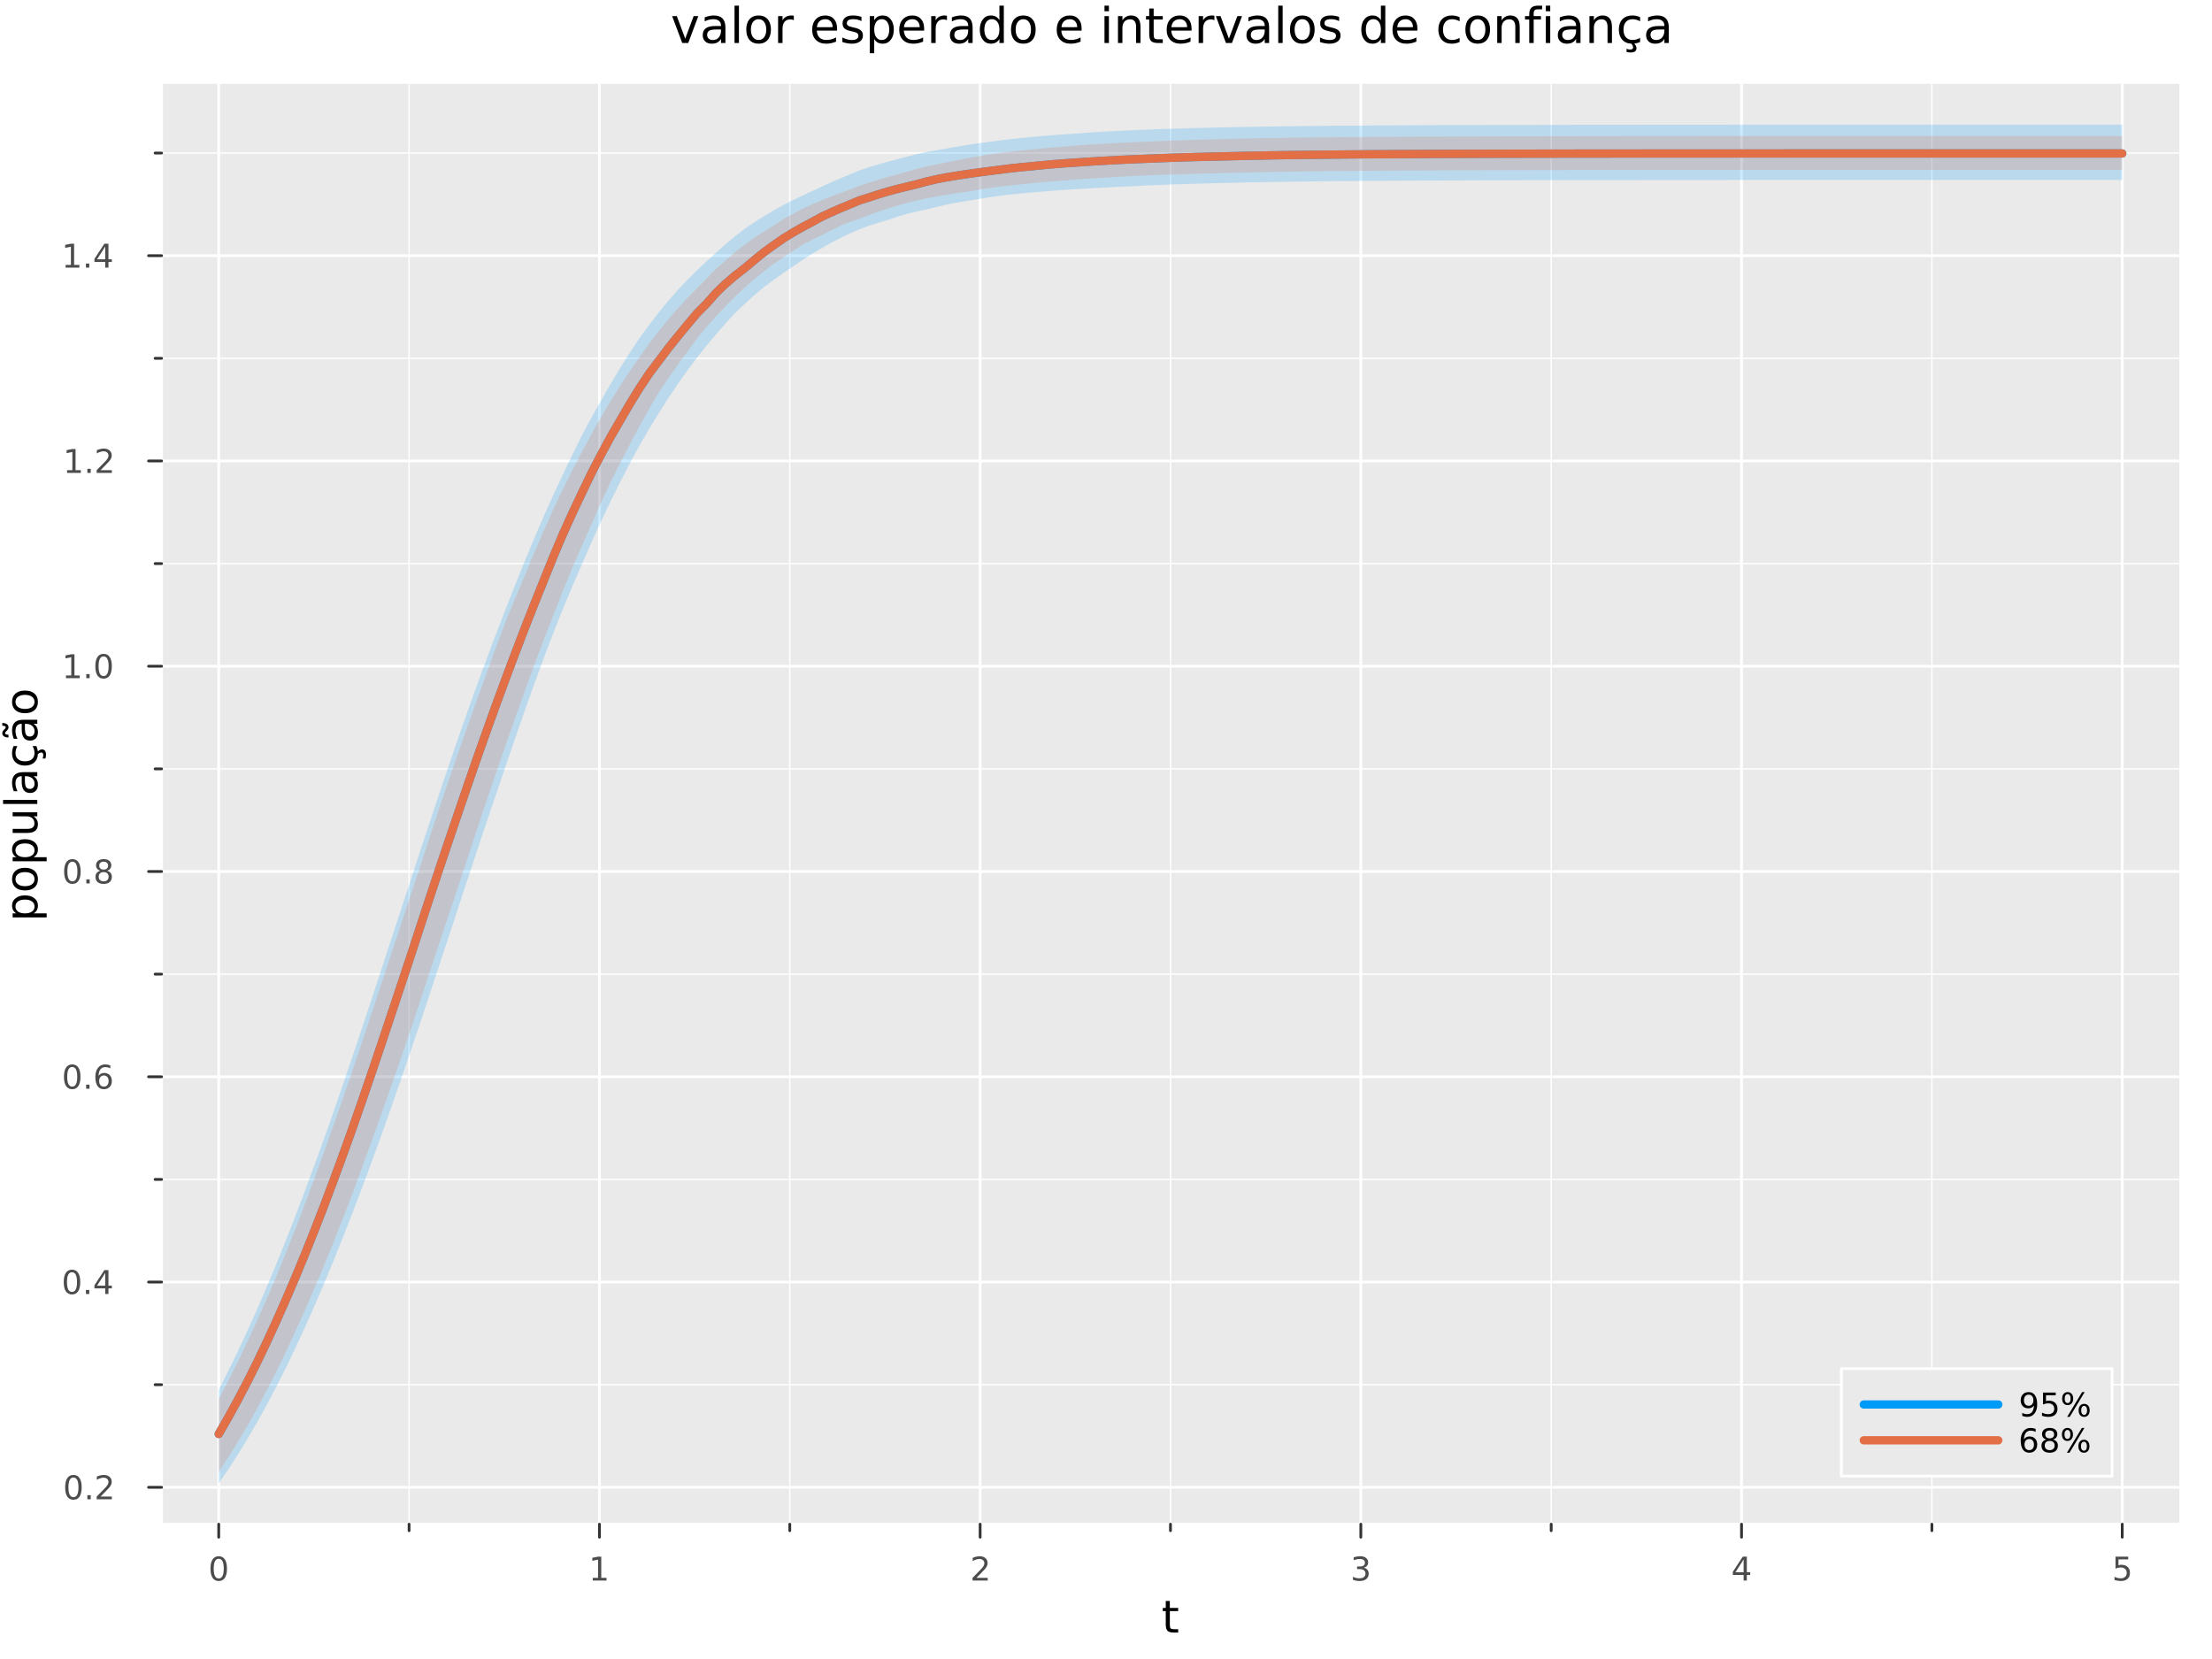 <?xml version="1.0" encoding="utf-8"?>
<svg xmlns="http://www.w3.org/2000/svg" xmlns:xlink="http://www.w3.org/1999/xlink" width="800" height="600" viewBox="0 0 3200 2400">
<rect x="0" y="0" width="3200" height="2400" fill="#808080" stroke="none"/>
<defs>
  <clipPath id="clip920">
    <rect x="0" y="0" width="3200" height="2400"/>
  </clipPath>
</defs>
<path clip-path="url(#clip920)" d="M0 2400 L3200 2400 L3200 0 L0 0  Z" fill="#ffffff" fill-rule="evenodd" fill-opacity="1"/>
<defs>
  <clipPath id="clip921">
    <rect x="640" y="0" width="2241" height="2241"/>
  </clipPath>
</defs>
<path clip-path="url(#clip920)" d="M233.806 2204.92 L3152.76 2204.92 L3152.76 121.312 L233.806 121.312  Z" fill="#eaeaea" fill-rule="evenodd" fill-opacity="1"/>
<defs>
  <clipPath id="clip922">
    <rect x="233" y="121" width="2920" height="2085"/>
  </clipPath>
</defs>
<polyline clip-path="url(#clip922)" style="stroke:#ffffff; stroke-linecap:round; stroke-linejoin:round; stroke-width:4; stroke-opacity:1; fill:none" points="316.418,2204.92 316.418,121.312 "/>
<polyline clip-path="url(#clip922)" style="stroke:#ffffff; stroke-linecap:round; stroke-linejoin:round; stroke-width:4; stroke-opacity:1; fill:none" points="867.163,2204.92 867.163,121.312 "/>
<polyline clip-path="url(#clip922)" style="stroke:#ffffff; stroke-linecap:round; stroke-linejoin:round; stroke-width:4; stroke-opacity:1; fill:none" points="1417.91,2204.92 1417.91,121.312 "/>
<polyline clip-path="url(#clip922)" style="stroke:#ffffff; stroke-linecap:round; stroke-linejoin:round; stroke-width:4; stroke-opacity:1; fill:none" points="1968.65,2204.92 1968.65,121.312 "/>
<polyline clip-path="url(#clip922)" style="stroke:#ffffff; stroke-linecap:round; stroke-linejoin:round; stroke-width:4; stroke-opacity:1; fill:none" points="2519.4,2204.92 2519.4,121.312 "/>
<polyline clip-path="url(#clip922)" style="stroke:#ffffff; stroke-linecap:round; stroke-linejoin:round; stroke-width:4; stroke-opacity:1; fill:none" points="3070.14,2204.92 3070.14,121.312 "/>
<polyline clip-path="url(#clip922)" style="stroke:#ffffff; stroke-linecap:round; stroke-linejoin:round; stroke-width:2; stroke-opacity:1; fill:none" points="591.791,2204.92 591.791,121.312 "/>
<polyline clip-path="url(#clip922)" style="stroke:#ffffff; stroke-linecap:round; stroke-linejoin:round; stroke-width:2; stroke-opacity:1; fill:none" points="1142.54,2204.92 1142.54,121.312 "/>
<polyline clip-path="url(#clip922)" style="stroke:#ffffff; stroke-linecap:round; stroke-linejoin:round; stroke-width:2; stroke-opacity:1; fill:none" points="1693.28,2204.92 1693.28,121.312 "/>
<polyline clip-path="url(#clip922)" style="stroke:#ffffff; stroke-linecap:round; stroke-linejoin:round; stroke-width:2; stroke-opacity:1; fill:none" points="2244.03,2204.92 2244.03,121.312 "/>
<polyline clip-path="url(#clip922)" style="stroke:#ffffff; stroke-linecap:round; stroke-linejoin:round; stroke-width:2; stroke-opacity:1; fill:none" points="2794.77,2204.92 2794.77,121.312 "/>
<polyline clip-path="url(#clip920)" style="stroke:#ffffff; stroke-linecap:round; stroke-linejoin:round; stroke-width:4; stroke-opacity:1; fill:none" points="233.806,2204.92 3152.76,2204.92 "/>
<polyline clip-path="url(#clip920)" style="stroke:#333333; stroke-linecap:round; stroke-linejoin:round; stroke-width:4; stroke-opacity:1; fill:none" points="316.418,2204.92 316.418,2223.82 "/>
<polyline clip-path="url(#clip920)" style="stroke:#333333; stroke-linecap:round; stroke-linejoin:round; stroke-width:4; stroke-opacity:1; fill:none" points="867.163,2204.92 867.163,2223.82 "/>
<polyline clip-path="url(#clip920)" style="stroke:#333333; stroke-linecap:round; stroke-linejoin:round; stroke-width:4; stroke-opacity:1; fill:none" points="1417.91,2204.92 1417.91,2223.82 "/>
<polyline clip-path="url(#clip920)" style="stroke:#333333; stroke-linecap:round; stroke-linejoin:round; stroke-width:4; stroke-opacity:1; fill:none" points="1968.65,2204.92 1968.65,2223.82 "/>
<polyline clip-path="url(#clip920)" style="stroke:#333333; stroke-linecap:round; stroke-linejoin:round; stroke-width:4; stroke-opacity:1; fill:none" points="2519.4,2204.92 2519.4,2223.82 "/>
<polyline clip-path="url(#clip920)" style="stroke:#333333; stroke-linecap:round; stroke-linejoin:round; stroke-width:4; stroke-opacity:1; fill:none" points="3070.14,2204.92 3070.14,2223.82 "/>
<polyline clip-path="url(#clip920)" style="stroke:#333333; stroke-linecap:round; stroke-linejoin:round; stroke-width:4; stroke-opacity:1; fill:none" points="591.791,2204.92 591.791,2214.37 "/>
<polyline clip-path="url(#clip920)" style="stroke:#333333; stroke-linecap:round; stroke-linejoin:round; stroke-width:4; stroke-opacity:1; fill:none" points="1142.54,2204.92 1142.54,2214.37 "/>
<polyline clip-path="url(#clip920)" style="stroke:#333333; stroke-linecap:round; stroke-linejoin:round; stroke-width:4; stroke-opacity:1; fill:none" points="1693.28,2204.92 1693.28,2214.37 "/>
<polyline clip-path="url(#clip920)" style="stroke:#333333; stroke-linecap:round; stroke-linejoin:round; stroke-width:4; stroke-opacity:1; fill:none" points="2244.03,2204.92 2244.03,2214.37 "/>
<polyline clip-path="url(#clip920)" style="stroke:#333333; stroke-linecap:round; stroke-linejoin:round; stroke-width:4; stroke-opacity:1; fill:none" points="2794.77,2204.92 2794.77,2214.37 "/>
<path clip-path="url(#clip920)" d="M316.418 2255.04 Q312.807 2255.04 310.978 2258.6 Q309.173 2262.14 309.173 2269.27 Q309.173 2276.38 310.978 2279.95 Q312.807 2283.49 316.418 2283.49 Q320.052 2283.49 321.858 2279.95 Q323.687 2276.38 323.687 2269.27 Q323.687 2262.14 321.858 2258.6 Q320.052 2255.04 316.418 2255.04 M316.418 2251.33 Q322.228 2251.33 325.284 2255.94 Q328.362 2260.52 328.362 2269.27 Q328.362 2278 325.284 2282.61 Q322.228 2287.19 316.418 2287.19 Q310.608 2287.19 307.529 2282.61 Q304.474 2278 304.474 2269.27 Q304.474 2260.52 307.529 2255.94 Q310.608 2251.33 316.418 2251.33 Z" fill="#4c4c4c" fill-rule="nonzero" fill-opacity="1" /><path clip-path="url(#clip920)" d="M857.545 2282.58 L865.184 2282.58 L865.184 2256.22 L856.874 2257.89 L856.874 2253.63 L865.138 2251.96 L869.814 2251.96 L869.814 2282.58 L877.453 2282.58 L877.453 2286.52 L857.545 2286.52 L857.545 2282.58 Z" fill="#4c4c4c" fill-rule="nonzero" fill-opacity="1" /><path clip-path="url(#clip920)" d="M1412.56 2282.58 L1428.88 2282.58 L1428.88 2286.52 L1406.94 2286.52 L1406.94 2282.58 Q1409.6 2279.83 1414.18 2275.2 Q1418.79 2270.55 1419.97 2269.21 Q1422.21 2266.68 1423.09 2264.95 Q1424 2263.19 1424 2261.5 Q1424 2258.74 1422.05 2257.01 Q1420.13 2255.27 1417.03 2255.27 Q1414.83 2255.27 1412.38 2256.03 Q1409.95 2256.8 1407.17 2258.35 L1407.17 2253.63 Q1409.99 2252.49 1412.45 2251.91 Q1414.9 2251.33 1416.94 2251.33 Q1422.31 2251.33 1425.5 2254.02 Q1428.7 2256.71 1428.7 2261.2 Q1428.7 2263.33 1427.89 2265.25 Q1427.1 2267.14 1424.99 2269.74 Q1424.41 2270.41 1421.31 2273.63 Q1418.21 2276.82 1412.56 2282.58 Z" fill="#4c4c4c" fill-rule="nonzero" fill-opacity="1" /><path clip-path="url(#clip920)" d="M1972.9 2267.89 Q1976.26 2268.6 1978.13 2270.87 Q1980.03 2273.14 1980.03 2276.47 Q1980.03 2281.59 1976.51 2284.39 Q1972.99 2287.19 1966.51 2287.19 Q1964.34 2287.19 1962.02 2286.75 Q1959.73 2286.33 1957.28 2285.48 L1957.28 2280.96 Q1959.22 2282.1 1961.54 2282.68 Q1963.85 2283.26 1966.37 2283.26 Q1970.77 2283.26 1973.06 2281.52 Q1975.38 2279.78 1975.38 2276.47 Q1975.38 2273.42 1973.23 2271.71 Q1971.1 2269.97 1967.28 2269.97 L1963.25 2269.97 L1963.25 2266.13 L1967.46 2266.13 Q1970.91 2266.13 1972.74 2264.76 Q1974.57 2263.37 1974.57 2260.78 Q1974.57 2258.12 1972.67 2256.71 Q1970.79 2255.27 1967.28 2255.27 Q1965.36 2255.27 1963.16 2255.69 Q1960.96 2256.1 1958.32 2256.98 L1958.32 2252.82 Q1960.98 2252.08 1963.29 2251.71 Q1965.63 2251.33 1967.69 2251.33 Q1973.02 2251.33 1976.12 2253.77 Q1979.22 2256.17 1979.22 2260.29 Q1979.22 2263.16 1977.58 2265.15 Q1975.93 2267.12 1972.9 2267.89 Z" fill="#4c4c4c" fill-rule="nonzero" fill-opacity="1" /><path clip-path="url(#clip920)" d="M2522.41 2256.03 L2510.6 2274.48 L2522.41 2274.48 L2522.41 2256.03 M2521.18 2251.96 L2527.06 2251.96 L2527.06 2274.48 L2531.99 2274.48 L2531.99 2278.37 L2527.06 2278.37 L2527.06 2286.52 L2522.41 2286.52 L2522.41 2278.37 L2506.81 2278.37 L2506.81 2273.86 L2521.18 2251.96 Z" fill="#4c4c4c" fill-rule="nonzero" fill-opacity="1" /><path clip-path="url(#clip920)" d="M3060.42 2251.96 L3078.78 2251.96 L3078.78 2255.9 L3064.7 2255.9 L3064.7 2264.37 Q3065.72 2264.02 3066.74 2263.86 Q3067.76 2263.67 3068.78 2263.67 Q3074.57 2263.67 3077.95 2266.84 Q3081.32 2270.02 3081.32 2275.43 Q3081.32 2281.01 3077.85 2284.11 Q3074.38 2287.19 3068.06 2287.19 Q3065.88 2287.19 3063.62 2286.82 Q3061.37 2286.45 3058.96 2285.71 L3058.96 2281.01 Q3061.05 2282.14 3063.27 2282.7 Q3065.49 2283.26 3067.97 2283.26 Q3071.97 2283.26 3074.31 2281.15 Q3076.65 2279.04 3076.65 2275.43 Q3076.65 2271.82 3074.31 2269.71 Q3071.97 2267.61 3067.97 2267.61 Q3066.09 2267.61 3064.22 2268.02 Q3062.37 2268.44 3060.42 2269.32 L3060.42 2251.96 Z" fill="#4c4c4c" fill-rule="nonzero" fill-opacity="1" /><path clip-path="url(#clip920)" d="M1692.34 2316.01 L1692.34 2326.14 L1704.41 2326.14 L1704.41 2330.69 L1692.34 2330.69 L1692.34 2350.04 Q1692.34 2354.4 1693.52 2355.64 Q1694.73 2356.88 1698.39 2356.88 L1704.41 2356.88 L1704.41 2361.78 L1698.39 2361.78 Q1691.61 2361.78 1689.03 2359.27 Q1686.45 2356.72 1686.45 2350.04 L1686.45 2330.69 L1682.16 2330.69 L1682.16 2326.14 L1686.45 2326.14 L1686.45 2316.01 L1692.34 2316.01 Z" fill="#000000" fill-rule="nonzero" fill-opacity="1" /><polyline clip-path="url(#clip922)" style="stroke:#ffffff; stroke-linecap:round; stroke-linejoin:round; stroke-width:4; stroke-opacity:1; fill:none" points="233.806,2151.65 3152.76,2151.65 "/>
<polyline clip-path="url(#clip922)" style="stroke:#ffffff; stroke-linecap:round; stroke-linejoin:round; stroke-width:4; stroke-opacity:1; fill:none" points="233.806,1854.69 3152.76,1854.69 "/>
<polyline clip-path="url(#clip922)" style="stroke:#ffffff; stroke-linecap:round; stroke-linejoin:round; stroke-width:4; stroke-opacity:1; fill:none" points="233.806,1557.73 3152.76,1557.73 "/>
<polyline clip-path="url(#clip922)" style="stroke:#ffffff; stroke-linecap:round; stroke-linejoin:round; stroke-width:4; stroke-opacity:1; fill:none" points="233.806,1260.76 3152.76,1260.76 "/>
<polyline clip-path="url(#clip922)" style="stroke:#ffffff; stroke-linecap:round; stroke-linejoin:round; stroke-width:4; stroke-opacity:1; fill:none" points="233.806,963.8 3152.76,963.8 "/>
<polyline clip-path="url(#clip922)" style="stroke:#ffffff; stroke-linecap:round; stroke-linejoin:round; stroke-width:4; stroke-opacity:1; fill:none" points="233.806,666.837 3152.76,666.837 "/>
<polyline clip-path="url(#clip922)" style="stroke:#ffffff; stroke-linecap:round; stroke-linejoin:round; stroke-width:4; stroke-opacity:1; fill:none" points="233.806,369.875 3152.76,369.875 "/>
<polyline clip-path="url(#clip922)" style="stroke:#ffffff; stroke-linecap:round; stroke-linejoin:round; stroke-width:2; stroke-opacity:1; fill:none" points="233.806,2003.17 3152.76,2003.17 "/>
<polyline clip-path="url(#clip922)" style="stroke:#ffffff; stroke-linecap:round; stroke-linejoin:round; stroke-width:2; stroke-opacity:1; fill:none" points="233.806,1706.21 3152.76,1706.21 "/>
<polyline clip-path="url(#clip922)" style="stroke:#ffffff; stroke-linecap:round; stroke-linejoin:round; stroke-width:2; stroke-opacity:1; fill:none" points="233.806,1409.24 3152.76,1409.24 "/>
<polyline clip-path="url(#clip922)" style="stroke:#ffffff; stroke-linecap:round; stroke-linejoin:round; stroke-width:2; stroke-opacity:1; fill:none" points="233.806,1112.28 3152.76,1112.28 "/>
<polyline clip-path="url(#clip922)" style="stroke:#ffffff; stroke-linecap:round; stroke-linejoin:round; stroke-width:2; stroke-opacity:1; fill:none" points="233.806,815.319 3152.76,815.319 "/>
<polyline clip-path="url(#clip922)" style="stroke:#ffffff; stroke-linecap:round; stroke-linejoin:round; stroke-width:2; stroke-opacity:1; fill:none" points="233.806,518.356 3152.76,518.356 "/>
<polyline clip-path="url(#clip922)" style="stroke:#ffffff; stroke-linecap:round; stroke-linejoin:round; stroke-width:2; stroke-opacity:1; fill:none" points="233.806,221.393 3152.76,221.393 "/>
<polyline clip-path="url(#clip920)" style="stroke:#ffffff; stroke-linecap:round; stroke-linejoin:round; stroke-width:4; stroke-opacity:1; fill:none" points="233.806,2204.92 233.806,121.312 "/>
<polyline clip-path="url(#clip920)" style="stroke:#333333; stroke-linecap:round; stroke-linejoin:round; stroke-width:4; stroke-opacity:1; fill:none" points="233.806,2151.65 214.909,2151.65 "/>
<polyline clip-path="url(#clip920)" style="stroke:#333333; stroke-linecap:round; stroke-linejoin:round; stroke-width:4; stroke-opacity:1; fill:none" points="233.806,1854.69 214.909,1854.69 "/>
<polyline clip-path="url(#clip920)" style="stroke:#333333; stroke-linecap:round; stroke-linejoin:round; stroke-width:4; stroke-opacity:1; fill:none" points="233.806,1557.73 214.909,1557.73 "/>
<polyline clip-path="url(#clip920)" style="stroke:#333333; stroke-linecap:round; stroke-linejoin:round; stroke-width:4; stroke-opacity:1; fill:none" points="233.806,1260.76 214.909,1260.76 "/>
<polyline clip-path="url(#clip920)" style="stroke:#333333; stroke-linecap:round; stroke-linejoin:round; stroke-width:4; stroke-opacity:1; fill:none" points="233.806,963.8 214.909,963.8 "/>
<polyline clip-path="url(#clip920)" style="stroke:#333333; stroke-linecap:round; stroke-linejoin:round; stroke-width:4; stroke-opacity:1; fill:none" points="233.806,666.837 214.909,666.837 "/>
<polyline clip-path="url(#clip920)" style="stroke:#333333; stroke-linecap:round; stroke-linejoin:round; stroke-width:4; stroke-opacity:1; fill:none" points="233.806,369.875 214.909,369.875 "/>
<polyline clip-path="url(#clip920)" style="stroke:#333333; stroke-linecap:round; stroke-linejoin:round; stroke-width:4; stroke-opacity:1; fill:none" points="233.806,2003.17 224.357,2003.17 "/>
<polyline clip-path="url(#clip920)" style="stroke:#333333; stroke-linecap:round; stroke-linejoin:round; stroke-width:4; stroke-opacity:1; fill:none" points="233.806,1706.21 224.357,1706.21 "/>
<polyline clip-path="url(#clip920)" style="stroke:#333333; stroke-linecap:round; stroke-linejoin:round; stroke-width:4; stroke-opacity:1; fill:none" points="233.806,1409.24 224.357,1409.24 "/>
<polyline clip-path="url(#clip920)" style="stroke:#333333; stroke-linecap:round; stroke-linejoin:round; stroke-width:4; stroke-opacity:1; fill:none" points="233.806,1112.28 224.357,1112.28 "/>
<polyline clip-path="url(#clip920)" style="stroke:#333333; stroke-linecap:round; stroke-linejoin:round; stroke-width:4; stroke-opacity:1; fill:none" points="233.806,815.319 224.357,815.319 "/>
<polyline clip-path="url(#clip920)" style="stroke:#333333; stroke-linecap:round; stroke-linejoin:round; stroke-width:4; stroke-opacity:1; fill:none" points="233.806,518.356 224.357,518.356 "/>
<polyline clip-path="url(#clip920)" style="stroke:#333333; stroke-linecap:round; stroke-linejoin:round; stroke-width:4; stroke-opacity:1; fill:none" points="233.806,221.393 224.357,221.393 "/>
<path clip-path="url(#clip920)" d="M106.228 2137.45 Q102.617 2137.45 100.788 2141.01 Q98.983 2144.56 98.983 2151.69 Q98.983 2158.79 100.788 2162.36 Q102.617 2165.9 106.228 2165.9 Q109.862 2165.9 111.668 2162.36 Q113.496 2158.79 113.496 2151.69 Q113.496 2144.56 111.668 2141.01 Q109.862 2137.45 106.228 2137.45 M106.228 2133.75 Q112.038 2133.75 115.094 2138.35 Q118.172 2142.94 118.172 2151.69 Q118.172 2160.41 115.094 2165.02 Q112.038 2169.6 106.228 2169.6 Q100.418 2169.6 97.339 2165.02 Q94.284 2160.41 94.284 2151.69 Q94.284 2142.94 97.339 2138.35 Q100.418 2133.75 106.228 2133.75 Z" fill="#4c4c4c" fill-rule="nonzero" fill-opacity="1" /><path clip-path="url(#clip920)" d="M126.39 2163.05 L131.274 2163.05 L131.274 2168.93 L126.39 2168.93 L126.39 2163.05 Z" fill="#4c4c4c" fill-rule="nonzero" fill-opacity="1" /><path clip-path="url(#clip920)" d="M145.487 2165 L161.806 2165 L161.806 2168.93 L139.862 2168.93 L139.862 2165 Q142.524 2162.24 147.107 2157.61 Q151.714 2152.96 152.894 2151.62 Q155.14 2149.09 156.019 2147.36 Q156.922 2145.6 156.922 2143.91 Q156.922 2141.15 154.978 2139.42 Q153.056 2137.68 149.954 2137.68 Q147.755 2137.68 145.302 2138.44 Q142.871 2139.21 140.093 2140.76 L140.093 2136.04 Q142.917 2134.9 145.371 2134.32 Q147.825 2133.75 149.862 2133.75 Q155.232 2133.75 158.427 2136.43 Q161.621 2139.12 161.621 2143.61 Q161.621 2145.74 160.811 2147.66 Q160.024 2149.56 157.917 2152.15 Q157.339 2152.82 154.237 2156.04 Q151.135 2159.23 145.487 2165 Z" fill="#4c4c4c" fill-rule="nonzero" fill-opacity="1" /><path clip-path="url(#clip920)" d="M104.145 1840.49 Q100.533 1840.49 98.705 1844.05 Q96.899 1847.59 96.899 1854.72 Q96.899 1861.83 98.705 1865.39 Q100.533 1868.94 104.145 1868.94 Q107.779 1868.94 109.584 1865.39 Q111.413 1861.83 111.413 1854.72 Q111.413 1847.59 109.584 1844.05 Q107.779 1840.49 104.145 1840.49 M104.145 1836.78 Q109.955 1836.78 113.01 1841.39 Q116.089 1845.97 116.089 1854.72 Q116.089 1863.45 113.01 1868.06 Q109.955 1872.64 104.145 1872.64 Q98.334 1872.64 95.256 1868.06 Q92.2 1863.45 92.2 1854.72 Q92.2 1845.97 95.256 1841.39 Q98.334 1836.78 104.145 1836.78 Z" fill="#4c4c4c" fill-rule="nonzero" fill-opacity="1" /><path clip-path="url(#clip920)" d="M124.306 1866.09 L129.191 1866.09 L129.191 1871.97 L124.306 1871.97 L124.306 1866.09 Z" fill="#4c4c4c" fill-rule="nonzero" fill-opacity="1" /><path clip-path="url(#clip920)" d="M152.223 1841.48 L140.417 1859.93 L152.223 1859.93 L152.223 1841.48 M150.996 1837.41 L156.876 1837.41 L156.876 1859.93 L161.806 1859.93 L161.806 1863.82 L156.876 1863.82 L156.876 1871.97 L152.223 1871.97 L152.223 1863.82 L136.621 1863.82 L136.621 1859.31 L150.996 1837.41 Z" fill="#4c4c4c" fill-rule="nonzero" fill-opacity="1" /><path clip-path="url(#clip920)" d="M104.469 1543.52 Q100.858 1543.52 99.029 1547.09 Q97.223 1550.63 97.223 1557.76 Q97.223 1564.87 99.029 1568.43 Q100.858 1571.97 104.469 1571.97 Q108.103 1571.97 109.908 1568.43 Q111.737 1564.87 111.737 1557.76 Q111.737 1550.63 109.908 1547.09 Q108.103 1543.52 104.469 1543.52 M104.469 1539.82 Q110.279 1539.82 113.334 1544.43 Q116.413 1549.01 116.413 1557.76 Q116.413 1566.49 113.334 1571.09 Q110.279 1575.68 104.469 1575.68 Q98.659 1575.68 95.58 1571.09 Q92.524 1566.49 92.524 1557.76 Q92.524 1549.01 95.58 1544.43 Q98.659 1539.82 104.469 1539.82 Z" fill="#4c4c4c" fill-rule="nonzero" fill-opacity="1" /><path clip-path="url(#clip920)" d="M124.631 1569.13 L129.515 1569.13 L129.515 1575.01 L124.631 1575.01 L124.631 1569.13 Z" fill="#4c4c4c" fill-rule="nonzero" fill-opacity="1" /><path clip-path="url(#clip920)" d="M150.279 1555.86 Q147.13 1555.86 145.279 1558.01 Q143.45 1560.17 143.45 1563.92 Q143.45 1567.64 145.279 1569.82 Q147.13 1571.97 150.279 1571.97 Q153.427 1571.97 155.255 1569.82 Q157.107 1567.64 157.107 1563.92 Q157.107 1560.17 155.255 1558.01 Q153.427 1555.86 150.279 1555.86 M159.561 1541.21 L159.561 1545.47 Q157.802 1544.64 155.996 1544.2 Q154.214 1543.76 152.454 1543.76 Q147.825 1543.76 145.371 1546.88 Q142.941 1550.01 142.593 1556.33 Q143.959 1554.31 146.019 1553.25 Q148.079 1552.16 150.556 1552.16 Q155.765 1552.16 158.774 1555.33 Q161.806 1558.48 161.806 1563.92 Q161.806 1569.24 158.658 1572.46 Q155.51 1575.68 150.279 1575.68 Q144.283 1575.68 141.112 1571.09 Q137.941 1566.49 137.941 1557.76 Q137.941 1549.57 141.83 1544.7 Q145.718 1539.82 152.269 1539.82 Q154.029 1539.82 155.811 1540.17 Q157.616 1540.51 159.561 1541.21 Z" fill="#4c4c4c" fill-rule="nonzero" fill-opacity="1" /><path clip-path="url(#clip920)" d="M104.723 1246.56 Q101.112 1246.56 99.284 1250.13 Q97.478 1253.67 97.478 1260.8 Q97.478 1267.9 99.284 1271.47 Q101.112 1275.01 104.723 1275.01 Q108.357 1275.01 110.163 1271.47 Q111.992 1267.9 111.992 1260.8 Q111.992 1253.67 110.163 1250.13 Q108.357 1246.56 104.723 1246.56 M104.723 1242.86 Q110.533 1242.86 113.589 1247.46 Q116.668 1252.05 116.668 1260.8 Q116.668 1269.52 113.589 1274.13 Q110.533 1278.71 104.723 1278.71 Q98.913 1278.71 95.834 1274.13 Q92.779 1269.52 92.779 1260.8 Q92.779 1252.05 95.834 1247.46 Q98.913 1242.86 104.723 1242.86 Z" fill="#4c4c4c" fill-rule="nonzero" fill-opacity="1" /><path clip-path="url(#clip920)" d="M124.885 1272.16 L129.769 1272.16 L129.769 1278.04 L124.885 1278.04 L124.885 1272.16 Z" fill="#4c4c4c" fill-rule="nonzero" fill-opacity="1" /><path clip-path="url(#clip920)" d="M149.954 1261.63 Q146.621 1261.63 144.7 1263.41 Q142.802 1265.2 142.802 1268.32 Q142.802 1271.45 144.7 1273.23 Q146.621 1275.01 149.954 1275.01 Q153.288 1275.01 155.209 1273.23 Q157.13 1271.42 157.13 1268.32 Q157.13 1265.2 155.209 1263.41 Q153.311 1261.63 149.954 1261.63 M145.279 1259.64 Q142.269 1258.9 140.58 1256.84 Q138.913 1254.78 138.913 1251.82 Q138.913 1247.67 141.853 1245.27 Q144.816 1242.86 149.954 1242.86 Q155.116 1242.86 158.056 1245.27 Q160.996 1247.67 160.996 1251.82 Q160.996 1254.78 159.306 1256.84 Q157.64 1258.9 154.654 1259.64 Q158.033 1260.43 159.908 1262.72 Q161.806 1265.01 161.806 1268.32 Q161.806 1273.34 158.728 1276.03 Q155.672 1278.71 149.954 1278.71 Q144.237 1278.71 141.158 1276.03 Q138.103 1273.34 138.103 1268.32 Q138.103 1265.01 140.001 1262.72 Q141.899 1260.43 145.279 1259.64 M143.566 1252.26 Q143.566 1254.94 145.232 1256.45 Q146.922 1257.95 149.954 1257.95 Q152.964 1257.95 154.654 1256.45 Q156.366 1254.94 156.366 1252.26 Q156.366 1249.57 154.654 1248.07 Q152.964 1246.56 149.954 1246.56 Q146.922 1246.56 145.232 1248.07 Q143.566 1249.57 143.566 1252.26 Z" fill="#4c4c4c" fill-rule="nonzero" fill-opacity="1" /><path clip-path="url(#clip920)" d="M95.441 977.145 L103.08 977.145 L103.08 950.779 L94.77 952.446 L94.77 948.187 L103.033 946.52 L107.709 946.52 L107.709 977.145 L115.348 977.145 L115.348 981.08 L95.441 981.08 L95.441 977.145 Z" fill="#4c4c4c" fill-rule="nonzero" fill-opacity="1" /><path clip-path="url(#clip920)" d="M124.793 975.2 L129.677 975.2 L129.677 981.08 L124.793 981.08 L124.793 975.2 Z" fill="#4c4c4c" fill-rule="nonzero" fill-opacity="1" /><path clip-path="url(#clip920)" d="M149.862 949.599 Q146.251 949.599 144.422 953.164 Q142.617 956.705 142.617 963.835 Q142.617 970.941 144.422 974.506 Q146.251 978.048 149.862 978.048 Q153.496 978.048 155.302 974.506 Q157.13 970.941 157.13 963.835 Q157.13 956.705 155.302 953.164 Q153.496 949.599 149.862 949.599 M149.862 945.895 Q155.672 945.895 158.728 950.502 Q161.806 955.085 161.806 963.835 Q161.806 972.562 158.728 977.168 Q155.672 981.751 149.862 981.751 Q144.052 981.751 140.973 977.168 Q137.918 972.562 137.918 963.835 Q137.918 955.085 140.973 950.502 Q144.052 945.895 149.862 945.895 Z" fill="#4c4c4c" fill-rule="nonzero" fill-opacity="1" /><path clip-path="url(#clip920)" d="M97.038 680.182 L104.677 680.182 L104.677 653.817 L96.367 655.483 L96.367 651.224 L104.631 649.557 L109.307 649.557 L109.307 680.182 L116.945 680.182 L116.945 684.117 L97.038 684.117 L97.038 680.182 Z" fill="#4c4c4c" fill-rule="nonzero" fill-opacity="1" /><path clip-path="url(#clip920)" d="M126.39 678.238 L131.274 678.238 L131.274 684.117 L126.39 684.117 L126.39 678.238 Z" fill="#4c4c4c" fill-rule="nonzero" fill-opacity="1" /><path clip-path="url(#clip920)" d="M145.487 680.182 L161.806 680.182 L161.806 684.117 L139.862 684.117 L139.862 680.182 Q142.524 677.428 147.107 672.798 Q151.714 668.145 152.894 666.803 Q155.14 664.28 156.019 662.543 Q156.922 660.784 156.922 659.094 Q156.922 656.34 154.978 654.604 Q153.056 652.868 149.954 652.868 Q147.755 652.868 145.302 653.631 Q142.871 654.395 140.093 655.946 L140.093 651.224 Q142.917 650.09 145.371 649.511 Q147.825 648.932 149.862 648.932 Q155.232 648.932 158.427 651.618 Q161.621 654.303 161.621 658.793 Q161.621 660.923 160.811 662.844 Q160.024 664.742 157.917 667.335 Q157.339 668.006 154.237 671.224 Q151.135 674.418 145.487 680.182 Z" fill="#4c4c4c" fill-rule="nonzero" fill-opacity="1" /><path clip-path="url(#clip920)" d="M94.955 383.219 L102.594 383.219 L102.594 356.854 L94.284 358.521 L94.284 354.261 L102.547 352.595 L107.223 352.595 L107.223 383.219 L114.862 383.219 L114.862 387.155 L94.955 387.155 L94.955 383.219 Z" fill="#4c4c4c" fill-rule="nonzero" fill-opacity="1" /><path clip-path="url(#clip920)" d="M124.306 381.275 L129.191 381.275 L129.191 387.155 L124.306 387.155 L124.306 381.275 Z" fill="#4c4c4c" fill-rule="nonzero" fill-opacity="1" /><path clip-path="url(#clip920)" d="M152.223 356.669 L140.417 375.118 L152.223 375.118 L152.223 356.669 M150.996 352.595 L156.876 352.595 L156.876 375.118 L161.806 375.118 L161.806 379.007 L156.876 379.007 L156.876 387.155 L152.223 387.155 L152.223 379.007 L136.621 379.007 L136.621 374.493 L150.996 352.595 Z" fill="#4c4c4c" fill-rule="nonzero" fill-opacity="1" /><path clip-path="url(#clip920)" d="M48.597 1321.32 L67.503 1321.32 L67.503 1327.21 L18.296 1327.21 L18.296 1321.32 L23.707 1321.32 Q20.524 1319.47 18.996 1316.67 Q17.437 1313.84 17.437 1309.93 Q17.437 1303.43 22.593 1299.39 Q27.749 1295.32 36.152 1295.32 Q44.555 1295.32 49.711 1299.39 Q54.867 1303.43 54.867 1309.93 Q54.867 1313.84 53.339 1316.67 Q51.78 1319.47 48.597 1321.32 M36.152 1301.4 Q29.691 1301.4 26.03 1304.07 Q22.338 1306.71 22.338 1311.36 Q22.338 1316 26.03 1318.68 Q29.691 1321.32 36.152 1321.32 Q42.613 1321.32 46.305 1318.68 Q49.966 1316 49.966 1311.36 Q49.966 1306.71 46.305 1304.07 Q42.613 1301.4 36.152 1301.4 Z" fill="#000000" fill-rule="nonzero" fill-opacity="1" /><path clip-path="url(#clip920)" d="M22.402 1271.79 Q22.402 1276.51 26.094 1279.24 Q29.755 1281.98 36.152 1281.98 Q42.55 1281.98 46.242 1279.27 Q49.902 1276.54 49.902 1271.79 Q49.902 1267.12 46.21 1264.38 Q42.518 1261.64 36.152 1261.64 Q29.818 1261.64 26.126 1264.38 Q22.402 1267.12 22.402 1271.79 M17.437 1271.79 Q17.437 1264.16 22.402 1259.8 Q27.367 1255.43 36.152 1255.43 Q44.905 1255.43 49.902 1259.8 Q54.867 1264.16 54.867 1271.79 Q54.867 1279.47 49.902 1283.83 Q44.905 1288.15 36.152 1288.15 Q27.367 1288.15 22.402 1283.83 Q17.437 1279.47 17.437 1271.79 Z" fill="#000000" fill-rule="nonzero" fill-opacity="1" /><path clip-path="url(#clip920)" d="M48.597 1240.06 L67.503 1240.06 L67.503 1245.95 L18.296 1245.95 L18.296 1240.06 L23.707 1240.06 Q20.524 1238.22 18.996 1235.41 Q17.437 1232.58 17.437 1228.67 Q17.437 1222.17 22.593 1218.13 Q27.749 1214.06 36.152 1214.06 Q44.555 1214.06 49.711 1218.13 Q54.867 1222.17 54.867 1228.67 Q54.867 1232.58 53.339 1235.41 Q51.78 1238.22 48.597 1240.06 M36.152 1220.14 Q29.691 1220.14 26.03 1222.81 Q22.338 1225.45 22.338 1230.1 Q22.338 1234.75 26.03 1237.42 Q29.691 1240.06 36.152 1240.06 Q42.613 1240.06 46.305 1237.42 Q49.966 1234.75 49.966 1230.1 Q49.966 1225.45 46.305 1222.81 Q42.613 1220.14 36.152 1220.14 Z" fill="#000000" fill-rule="nonzero" fill-opacity="1" /><path clip-path="url(#clip920)" d="M39.876 1204.95 L18.296 1204.95 L18.296 1199.1 L39.653 1199.1 Q44.714 1199.1 47.26 1197.12 Q49.775 1195.15 49.775 1191.2 Q49.775 1186.46 46.751 1183.72 Q43.727 1180.96 38.507 1180.96 L18.296 1180.96 L18.296 1175.1 L53.944 1175.1 L53.944 1180.96 L48.47 1180.96 Q51.716 1183.09 53.308 1185.92 Q54.867 1188.72 54.867 1192.45 Q54.867 1198.59 51.048 1201.77 Q47.228 1204.95 39.876 1204.95 M17.437 1190.22 L17.437 1190.22 Z" fill="#000000" fill-rule="nonzero" fill-opacity="1" /><path clip-path="url(#clip920)" d="M4.419 1163.04 L4.419 1157.18 L53.944 1157.18 L53.944 1163.04 L4.419 1163.04 Z" fill="#000000" fill-rule="nonzero" fill-opacity="1" /><path clip-path="url(#clip920)" d="M36.025 1128.73 Q36.025 1135.82 37.648 1138.56 Q39.271 1141.3 43.186 1141.3 Q46.305 1141.3 48.151 1139.26 Q49.966 1137.19 49.966 1133.66 Q49.966 1128.79 46.528 1125.86 Q43.059 1122.9 37.33 1122.9 L36.025 1122.9 L36.025 1128.73 M33.606 1117.04 L53.944 1117.04 L53.944 1122.9 L48.533 1122.9 Q51.78 1124.91 53.339 1127.9 Q54.867 1130.89 54.867 1135.22 Q54.867 1140.69 51.812 1143.94 Q48.724 1147.15 43.568 1147.15 Q37.553 1147.15 34.497 1143.14 Q31.441 1139.1 31.441 1131.11 L31.441 1122.9 L30.869 1122.9 Q26.826 1122.9 24.63 1125.57 Q22.402 1128.22 22.402 1133.02 Q22.402 1136.08 23.134 1138.97 Q23.866 1141.87 25.33 1144.54 L19.919 1144.54 Q18.678 1141.33 18.073 1138.31 Q17.437 1135.28 17.437 1132.42 Q17.437 1124.68 21.447 1120.86 Q25.458 1117.04 33.606 1117.04 Z" fill="#000000" fill-rule="nonzero" fill-opacity="1" /><path clip-path="url(#clip920)" d="M19.665 1079.33 L25.139 1079.33 Q23.771 1081.81 23.102 1084.32 Q22.402 1086.81 22.402 1089.35 Q22.402 1095.05 26.03 1098.2 Q29.627 1101.35 36.152 1101.35 Q42.677 1101.35 46.305 1098.2 Q49.902 1095.05 49.902 1089.35 Q49.902 1086.81 49.233 1084.32 Q48.533 1081.81 47.165 1079.33 L52.575 1079.33 Q53.721 1081.78 54.294 1084.42 Q54.867 1087.03 54.867 1089.99 Q54.867 1098.04 49.806 1102.78 Q44.746 1107.53 36.152 1107.53 Q27.431 1107.53 22.434 1102.75 Q17.437 1097.95 17.437 1089.61 Q17.437 1086.9 18.01 1084.32 Q18.551 1081.75 19.665 1079.33 M53.944 1087.6 Q55.917 1085.85 57.573 1084.99 Q59.26 1084.13 60.787 1084.13 Q63.62 1084.13 65.052 1086.04 Q66.516 1087.95 66.516 1091.71 Q66.516 1093.17 66.326 1094.57 Q66.135 1095.94 65.752 1097.31 L61.583 1097.31 Q62.124 1096.23 62.347 1095.05 Q62.602 1093.87 62.602 1092.38 Q62.602 1090.5 61.838 1089.54 Q61.074 1088.59 59.61 1088.59 Q58.655 1088.59 57.254 1089.29 Q55.886 1089.96 53.944 1091.39 L53.944 1087.6 Z" fill="#000000" fill-rule="nonzero" fill-opacity="1" /><path clip-path="url(#clip920)" d="M36.025 1052.94 Q36.025 1060.04 37.648 1062.78 Q39.271 1065.51 43.186 1065.51 Q46.305 1065.51 48.151 1063.48 Q49.966 1061.41 49.966 1057.87 Q49.966 1053.01 46.528 1050.08 Q43.059 1047.12 37.33 1047.12 L36.025 1047.12 L36.025 1052.94 M33.606 1041.26 L53.944 1041.26 L53.944 1047.12 L48.533 1047.12 Q51.78 1049.12 53.339 1052.11 Q54.867 1055.11 54.867 1059.43 Q54.867 1064.91 51.812 1068.16 Q48.724 1071.37 43.568 1071.37 Q37.553 1071.37 34.497 1067.36 Q31.441 1063.32 31.441 1055.33 L31.441 1047.12 L30.869 1047.12 Q26.826 1047.12 24.63 1049.79 Q22.402 1052.43 22.402 1057.24 Q22.402 1060.29 23.134 1063.19 Q23.866 1066.09 25.33 1068.76 L19.919 1068.76 Q18.678 1065.55 18.073 1062.52 Q17.437 1059.5 17.437 1056.63 Q17.437 1048.9 21.447 1045.08 Q25.458 1041.26 33.606 1041.26 M10.339 1056.51 L8.588 1058.32 Q7.952 1059.02 7.665 1059.56 Q7.347 1060.07 7.347 1060.48 Q7.347 1061.69 8.525 1062.27 Q9.671 1062.84 12.281 1062.9 L12.281 1066.88 Q7.984 1066.82 5.66 1065.2 Q3.305 1063.57 3.305 1060.68 Q3.305 1059.47 3.751 1058.45 Q4.196 1057.43 5.247 1056.25 L6.997 1054.44 Q7.634 1053.74 7.952 1053.23 Q8.238 1052.69 8.238 1052.27 Q8.238 1051.06 7.093 1050.49 Q5.915 1049.92 3.305 1049.85 L3.305 1045.88 Q7.602 1045.94 9.957 1047.56 Q12.281 1049.19 12.281 1052.08 Q12.281 1053.29 11.835 1054.31 Q11.389 1055.33 10.339 1056.51 Z" fill="#000000" fill-rule="nonzero" fill-opacity="1" /><path clip-path="url(#clip920)" d="M22.402 1015.38 Q22.402 1020.09 26.094 1022.83 Q29.755 1025.57 36.152 1025.57 Q42.55 1025.57 46.242 1022.86 Q49.902 1020.13 49.902 1015.38 Q49.902 1010.71 46.21 1007.97 Q42.518 1005.23 36.152 1005.23 Q29.818 1005.23 26.126 1007.97 Q22.402 1010.71 22.402 1015.38 M17.437 1015.38 Q17.437 1007.74 22.402 1003.38 Q27.367 999.024 36.152 999.024 Q44.905 999.024 49.902 1003.38 Q54.867 1007.74 54.867 1015.38 Q54.867 1023.05 49.902 1027.42 Q44.905 1031.74 36.152 1031.74 Q27.367 1031.74 22.402 1027.42 Q17.437 1023.05 17.437 1015.38 Z" fill="#000000" fill-rule="nonzero" fill-opacity="1" /><path clip-path="url(#clip920)" d="M972.365 23.319 L979.136 23.319 L991.288 55.958 L1003.44 23.319 L1010.21 23.319 L995.629 62.208 L986.948 62.208 L972.365 23.319 Z" fill="#000000" fill-rule="nonzero" fill-opacity="1" /><path clip-path="url(#clip920)" d="M1036.7 42.66 Q1028.96 42.66 1025.98 44.43 Q1022.99 46.201 1022.99 50.472 Q1022.99 53.875 1025.21 55.889 Q1027.47 57.868 1031.32 57.868 Q1036.64 57.868 1039.83 54.118 Q1043.06 50.333 1043.06 44.083 L1043.06 42.66 L1036.7 42.66 M1049.45 40.021 L1049.45 62.208 L1043.06 62.208 L1043.06 56.305 Q1040.87 59.847 1037.61 61.548 Q1034.34 63.215 1029.62 63.215 Q1023.65 63.215 1020.11 59.882 Q1016.6 56.514 1016.6 50.889 Q1016.6 44.326 1020.98 40.993 Q1025.39 37.66 1034.1 37.66 L1043.06 37.66 L1043.06 37.035 Q1043.06 32.625 1040.14 30.229 Q1037.26 27.799 1032.02 27.799 Q1028.68 27.799 1025.52 28.597 Q1022.36 29.396 1019.45 30.993 L1019.45 25.09 Q1022.95 23.736 1026.25 23.076 Q1029.55 22.382 1032.68 22.382 Q1041.11 22.382 1045.28 26.757 Q1049.45 31.132 1049.45 40.021 Z" fill="#000000" fill-rule="nonzero" fill-opacity="1" /><path clip-path="url(#clip920)" d="M1062.61 8.181 L1069 8.181 L1069 62.208 L1062.61 62.208 L1062.61 8.181 Z" fill="#000000" fill-rule="nonzero" fill-opacity="1" /><path clip-path="url(#clip920)" d="M1097.43 27.799 Q1092.29 27.799 1089.31 31.826 Q1086.32 35.819 1086.32 42.798 Q1086.32 49.778 1089.27 53.805 Q1092.26 57.798 1097.43 57.798 Q1102.54 57.798 1105.52 53.77 Q1108.51 49.743 1108.51 42.798 Q1108.51 35.889 1105.52 31.861 Q1102.54 27.799 1097.43 27.799 M1097.43 22.382 Q1105.77 22.382 1110.52 27.799 Q1115.28 33.215 1115.28 42.798 Q1115.28 52.347 1110.52 57.798 Q1105.77 63.215 1097.43 63.215 Q1089.07 63.215 1084.31 57.798 Q1079.59 52.347 1079.59 42.798 Q1079.59 33.215 1084.31 27.799 Q1089.07 22.382 1097.43 22.382 Z" fill="#000000" fill-rule="nonzero" fill-opacity="1" /><path clip-path="url(#clip920)" d="M1148.41 29.291 Q1147.33 28.666 1146.04 28.389 Q1144.79 28.076 1143.27 28.076 Q1137.85 28.076 1134.93 31.618 Q1132.05 35.125 1132.05 41.722 L1132.05 62.208 L1125.63 62.208 L1125.63 23.319 L1132.05 23.319 L1132.05 29.361 Q1134.07 25.819 1137.29 24.118 Q1140.52 22.382 1145.14 22.382 Q1145.8 22.382 1146.6 22.486 Q1147.4 22.555 1148.37 22.729 L1148.41 29.291 Z" fill="#000000" fill-rule="nonzero" fill-opacity="1" /><path clip-path="url(#clip920)" d="M1210.97 41.166 L1210.97 44.291 L1181.6 44.291 Q1182.02 50.889 1185.56 54.361 Q1189.13 57.798 1195.49 57.798 Q1199.17 57.798 1202.61 56.895 Q1206.08 55.993 1209.48 54.187 L1209.48 60.229 Q1206.04 61.687 1202.43 62.451 Q1198.82 63.215 1195.11 63.215 Q1185.8 63.215 1180.35 57.798 Q1174.93 52.382 1174.93 43.146 Q1174.93 33.597 1180.07 28.007 Q1185.25 22.382 1194 22.382 Q1201.84 22.382 1206.39 27.451 Q1210.97 32.486 1210.97 41.166 M1204.59 39.291 Q1204.52 34.048 1201.63 30.923 Q1198.79 27.799 1194.07 27.799 Q1188.72 27.799 1185.49 30.819 Q1182.29 33.84 1181.81 39.326 L1204.59 39.291 Z" fill="#000000" fill-rule="nonzero" fill-opacity="1" /><path clip-path="url(#clip920)" d="M1246.25 24.465 L1246.25 30.507 Q1243.54 29.118 1240.63 28.424 Q1237.71 27.729 1234.59 27.729 Q1229.83 27.729 1227.43 29.187 Q1225.07 30.646 1225.07 33.562 Q1225.07 35.785 1226.77 37.069 Q1228.47 38.319 1233.61 39.465 L1235.8 39.951 Q1242.61 41.41 1245.45 44.083 Q1248.34 46.722 1248.34 51.479 Q1248.34 56.895 1244.03 60.055 Q1239.76 63.215 1232.26 63.215 Q1229.13 63.215 1225.73 62.59 Q1222.36 62 1218.61 60.784 L1218.61 54.187 Q1222.16 56.028 1225.59 56.965 Q1229.03 57.868 1232.4 57.868 Q1236.91 57.868 1239.34 56.34 Q1241.77 54.778 1241.77 51.965 Q1241.77 49.361 1240 47.972 Q1238.27 46.583 1232.33 45.298 L1230.11 44.778 Q1224.17 43.528 1221.53 40.958 Q1218.89 38.354 1218.89 33.84 Q1218.89 28.354 1222.78 25.368 Q1226.67 22.382 1233.82 22.382 Q1237.36 22.382 1240.49 22.903 Q1243.61 23.424 1246.25 24.465 Z" fill="#000000" fill-rule="nonzero" fill-opacity="1" /><path clip-path="url(#clip920)" d="M1264.69 56.375 L1264.69 77 L1258.27 77 L1258.27 23.319 L1264.69 23.319 L1264.69 29.222 Q1266.7 25.75 1269.76 24.083 Q1272.85 22.382 1277.12 22.382 Q1284.2 22.382 1288.61 28.007 Q1293.06 33.632 1293.06 42.798 Q1293.06 51.965 1288.61 57.59 Q1284.2 63.215 1277.12 63.215 Q1272.85 63.215 1269.76 61.548 Q1266.7 59.847 1264.69 56.375 M1286.43 42.798 Q1286.43 35.75 1283.51 31.757 Q1280.63 27.729 1275.56 27.729 Q1270.49 27.729 1267.57 31.757 Q1264.69 35.75 1264.69 42.798 Q1264.69 49.847 1267.57 53.875 Q1270.49 57.868 1275.56 57.868 Q1280.63 57.868 1283.51 53.875 Q1286.43 49.847 1286.43 42.798 Z" fill="#000000" fill-rule="nonzero" fill-opacity="1" /><path clip-path="url(#clip920)" d="M1336.91 41.166 L1336.91 44.291 L1307.54 44.291 Q1307.95 50.889 1311.49 54.361 Q1315.07 57.798 1321.43 57.798 Q1325.11 57.798 1328.54 56.895 Q1332.02 55.993 1335.42 54.187 L1335.42 60.229 Q1331.98 61.687 1328.37 62.451 Q1324.76 63.215 1321.04 63.215 Q1311.74 63.215 1306.29 57.798 Q1300.87 52.382 1300.87 43.146 Q1300.87 33.597 1306.01 28.007 Q1311.18 22.382 1319.93 22.382 Q1327.78 22.382 1332.33 27.451 Q1336.91 32.486 1336.91 41.166 M1330.52 39.291 Q1330.45 34.048 1327.57 30.923 Q1324.72 27.799 1320 27.799 Q1314.65 27.799 1311.43 30.819 Q1308.23 33.84 1307.74 39.326 L1330.52 39.291 Z" fill="#000000" fill-rule="nonzero" fill-opacity="1" /><path clip-path="url(#clip920)" d="M1369.93 29.291 Q1368.86 28.666 1367.57 28.389 Q1366.32 28.076 1364.79 28.076 Q1359.38 28.076 1356.46 31.618 Q1353.58 35.125 1353.58 41.722 L1353.58 62.208 L1347.15 62.208 L1347.15 23.319 L1353.58 23.319 L1353.58 29.361 Q1355.59 25.819 1358.82 24.118 Q1362.05 22.382 1366.67 22.382 Q1367.33 22.382 1368.13 22.486 Q1368.93 22.555 1369.9 22.729 L1369.93 29.291 Z" fill="#000000" fill-rule="nonzero" fill-opacity="1" /><path clip-path="url(#clip920)" d="M1394.31 42.66 Q1386.56 42.66 1383.58 44.43 Q1380.59 46.201 1380.59 50.472 Q1380.59 53.875 1382.81 55.889 Q1385.07 57.868 1388.93 57.868 Q1394.24 57.868 1397.43 54.118 Q1400.66 50.333 1400.66 44.083 L1400.66 42.66 L1394.31 42.66 M1407.05 40.021 L1407.05 62.208 L1400.66 62.208 L1400.66 56.305 Q1398.47 59.847 1395.21 61.548 Q1391.95 63.215 1387.22 63.215 Q1381.25 63.215 1377.71 59.882 Q1374.2 56.514 1374.2 50.889 Q1374.2 44.326 1378.58 40.993 Q1382.99 37.66 1391.7 37.66 L1400.66 37.66 L1400.66 37.035 Q1400.66 32.625 1397.74 30.229 Q1394.86 27.799 1389.62 27.799 Q1386.29 27.799 1383.13 28.597 Q1379.97 29.396 1377.05 30.993 L1377.05 25.09 Q1380.56 23.736 1383.86 23.076 Q1387.15 22.382 1390.28 22.382 Q1398.72 22.382 1402.88 26.757 Q1407.05 31.132 1407.05 40.021 Z" fill="#000000" fill-rule="nonzero" fill-opacity="1" /><path clip-path="url(#clip920)" d="M1445.8 29.222 L1445.8 8.181 L1452.19 8.181 L1452.19 62.208 L1445.8 62.208 L1445.8 56.375 Q1443.79 59.847 1440.7 61.548 Q1437.64 63.215 1433.33 63.215 Q1426.29 63.215 1421.84 57.59 Q1417.43 51.965 1417.43 42.798 Q1417.43 33.632 1421.84 28.007 Q1426.29 22.382 1433.33 22.382 Q1437.64 22.382 1440.7 24.083 Q1443.79 25.75 1445.8 29.222 M1424.03 42.798 Q1424.03 49.847 1426.91 53.875 Q1429.83 57.868 1434.9 57.868 Q1439.97 57.868 1442.88 53.875 Q1445.8 49.847 1445.8 42.798 Q1445.8 35.75 1442.88 31.757 Q1439.97 27.729 1434.9 27.729 Q1429.83 27.729 1426.91 31.757 Q1424.03 35.75 1424.03 42.798 Z" fill="#000000" fill-rule="nonzero" fill-opacity="1" /><path clip-path="url(#clip920)" d="M1480.42 27.799 Q1475.28 27.799 1472.29 31.826 Q1469.31 35.819 1469.31 42.798 Q1469.31 49.778 1472.26 53.805 Q1475.24 57.798 1480.42 57.798 Q1485.52 57.798 1488.51 53.77 Q1491.49 49.743 1491.49 42.798 Q1491.49 35.889 1488.51 31.861 Q1485.52 27.799 1480.42 27.799 M1480.42 22.382 Q1488.75 22.382 1493.51 27.799 Q1498.26 33.215 1498.26 42.798 Q1498.26 52.347 1493.51 57.798 Q1488.75 63.215 1480.42 63.215 Q1472.05 63.215 1467.29 57.798 Q1462.57 52.347 1462.57 42.798 Q1462.57 33.215 1467.29 27.799 Q1472.05 22.382 1480.42 22.382 Z" fill="#000000" fill-rule="nonzero" fill-opacity="1" /><path clip-path="url(#clip920)" d="M1564.72 41.166 L1564.72 44.291 L1535.35 44.291 Q1535.76 50.889 1539.31 54.361 Q1542.88 57.798 1549.24 57.798 Q1552.92 57.798 1556.35 56.895 Q1559.83 55.993 1563.23 54.187 L1563.23 60.229 Q1559.79 61.687 1556.18 62.451 Q1552.57 63.215 1548.85 63.215 Q1539.55 63.215 1534.1 57.798 Q1528.68 52.382 1528.68 43.146 Q1528.68 33.597 1533.82 28.007 Q1538.99 22.382 1547.74 22.382 Q1555.59 22.382 1560.14 27.451 Q1564.72 32.486 1564.72 41.166 M1558.33 39.291 Q1558.26 34.048 1555.38 30.923 Q1552.54 27.799 1547.81 27.799 Q1542.47 27.799 1539.24 30.819 Q1536.04 33.84 1535.56 39.326 L1558.33 39.291 Z" fill="#000000" fill-rule="nonzero" fill-opacity="1" /><path clip-path="url(#clip920)" d="M1597.81 23.319 L1604.2 23.319 L1604.2 62.208 L1597.81 62.208 L1597.81 23.319 M1597.81 8.181 L1604.2 8.181 L1604.2 16.271 L1597.81 16.271 L1597.81 8.181 Z" fill="#000000" fill-rule="nonzero" fill-opacity="1" /><path clip-path="url(#clip920)" d="M1649.9 38.736 L1649.9 62.208 L1643.51 62.208 L1643.51 38.944 Q1643.51 33.423 1641.35 30.68 Q1639.2 27.937 1634.9 27.937 Q1629.72 27.937 1626.74 31.236 Q1623.75 34.535 1623.75 40.229 L1623.75 62.208 L1617.33 62.208 L1617.33 23.319 L1623.75 23.319 L1623.75 29.361 Q1626.04 25.854 1629.13 24.118 Q1632.26 22.382 1636.32 22.382 Q1643.02 22.382 1646.46 26.549 Q1649.9 30.68 1649.9 38.736 Z" fill="#000000" fill-rule="nonzero" fill-opacity="1" /><path clip-path="url(#clip920)" d="M1668.96 12.278 L1668.96 23.319 L1682.12 23.319 L1682.12 28.285 L1668.96 28.285 L1668.96 49.396 Q1668.96 54.153 1670.24 55.507 Q1671.56 56.861 1675.56 56.861 L1682.12 56.861 L1682.12 62.208 L1675.56 62.208 Q1668.16 62.208 1665.35 59.465 Q1662.53 56.687 1662.53 49.396 L1662.53 28.285 L1657.85 28.285 L1657.85 23.319 L1662.53 23.319 L1662.53 12.278 L1668.96 12.278 Z" fill="#000000" fill-rule="nonzero" fill-opacity="1" /><path clip-path="url(#clip920)" d="M1723.78 41.166 L1723.78 44.291 L1694.41 44.291 Q1694.83 50.889 1698.37 54.361 Q1701.94 57.798 1708.3 57.798 Q1711.98 57.798 1715.42 56.895 Q1718.89 55.993 1722.29 54.187 L1722.29 60.229 Q1718.85 61.687 1715.24 62.451 Q1711.63 63.215 1707.92 63.215 Q1698.61 63.215 1693.16 57.798 Q1687.74 52.382 1687.74 43.146 Q1687.74 33.597 1692.88 28.007 Q1698.06 22.382 1706.81 22.382 Q1714.65 22.382 1719.2 27.451 Q1723.78 32.486 1723.78 41.166 M1717.4 39.291 Q1717.33 34.048 1714.44 30.923 Q1711.6 27.799 1706.87 27.799 Q1701.53 27.799 1698.3 30.819 Q1695.1 33.84 1694.62 39.326 L1717.4 39.291 Z" fill="#000000" fill-rule="nonzero" fill-opacity="1" /><path clip-path="url(#clip920)" d="M1756.81 29.291 Q1755.73 28.666 1754.44 28.389 Q1753.19 28.076 1751.67 28.076 Q1746.25 28.076 1743.33 31.618 Q1740.45 35.125 1740.45 41.722 L1740.45 62.208 L1734.03 62.208 L1734.03 23.319 L1740.45 23.319 L1740.45 29.361 Q1742.46 25.819 1745.69 24.118 Q1748.92 22.382 1753.54 22.382 Q1754.2 22.382 1755 22.486 Q1755.8 22.555 1756.77 22.729 L1756.81 29.291 Z" fill="#000000" fill-rule="nonzero" fill-opacity="1" /><path clip-path="url(#clip920)" d="M1758.92 23.319 L1765.69 23.319 L1777.85 55.958 L1790 23.319 L1796.77 23.319 L1782.19 62.208 L1773.51 62.208 L1758.92 23.319 Z" fill="#000000" fill-rule="nonzero" fill-opacity="1" /><path clip-path="url(#clip920)" d="M1823.26 42.66 Q1815.52 42.66 1812.53 44.43 Q1809.55 46.201 1809.55 50.472 Q1809.55 53.875 1811.77 55.889 Q1814.03 57.868 1817.88 57.868 Q1823.19 57.868 1826.39 54.118 Q1829.62 50.333 1829.62 44.083 L1829.62 42.66 L1823.26 42.66 M1836.01 40.021 L1836.01 62.208 L1829.62 62.208 L1829.62 56.305 Q1827.43 59.847 1824.17 61.548 Q1820.9 63.215 1816.18 63.215 Q1810.21 63.215 1806.67 59.882 Q1803.16 56.514 1803.16 50.889 Q1803.16 44.326 1807.53 40.993 Q1811.94 37.66 1820.66 37.66 L1829.62 37.66 L1829.62 37.035 Q1829.62 32.625 1826.7 30.229 Q1823.82 27.799 1818.58 27.799 Q1815.24 27.799 1812.08 28.597 Q1808.92 29.396 1806.01 30.993 L1806.01 25.09 Q1809.51 23.736 1812.81 23.076 Q1816.11 22.382 1819.24 22.382 Q1827.67 22.382 1831.84 26.757 Q1836.01 31.132 1836.01 40.021 Z" fill="#000000" fill-rule="nonzero" fill-opacity="1" /><path clip-path="url(#clip920)" d="M1849.17 8.181 L1855.55 8.181 L1855.55 62.208 L1849.17 62.208 L1849.17 8.181 Z" fill="#000000" fill-rule="nonzero" fill-opacity="1" /><path clip-path="url(#clip920)" d="M1883.99 27.799 Q1878.85 27.799 1875.87 31.826 Q1872.88 35.819 1872.88 42.798 Q1872.88 49.778 1875.83 53.805 Q1878.82 57.798 1883.99 57.798 Q1889.1 57.798 1892.08 53.77 Q1895.07 49.743 1895.07 42.798 Q1895.07 35.889 1892.08 31.861 Q1889.1 27.799 1883.99 27.799 M1883.99 22.382 Q1892.33 22.382 1897.08 27.799 Q1901.84 33.215 1901.84 42.798 Q1901.84 52.347 1897.08 57.798 Q1892.33 63.215 1883.99 63.215 Q1875.62 63.215 1870.87 57.798 Q1866.14 52.347 1866.14 42.798 Q1866.14 33.215 1870.87 27.799 Q1875.62 22.382 1883.99 22.382 Z" fill="#000000" fill-rule="nonzero" fill-opacity="1" /><path clip-path="url(#clip920)" d="M1937.22 24.465 L1937.22 30.507 Q1934.51 29.118 1931.6 28.424 Q1928.68 27.729 1925.55 27.729 Q1920.8 27.729 1918.4 29.187 Q1916.04 30.646 1916.04 33.562 Q1916.04 35.785 1917.74 37.069 Q1919.44 38.319 1924.58 39.465 L1926.77 39.951 Q1933.57 41.41 1936.42 44.083 Q1939.3 46.722 1939.3 51.479 Q1939.3 56.895 1935 60.055 Q1930.73 63.215 1923.23 63.215 Q1920.1 63.215 1916.7 62.59 Q1913.33 62 1909.58 60.784 L1909.58 54.187 Q1913.12 56.028 1916.56 56.965 Q1920 57.868 1923.37 57.868 Q1927.88 57.868 1930.31 56.34 Q1932.74 54.778 1932.74 51.965 Q1932.74 49.361 1930.97 47.972 Q1929.23 46.583 1923.3 45.298 L1921.08 44.778 Q1915.14 43.528 1912.5 40.958 Q1909.86 38.354 1909.86 33.84 Q1909.86 28.354 1913.75 25.368 Q1917.64 22.382 1924.79 22.382 Q1928.33 22.382 1931.46 22.903 Q1934.58 23.424 1937.22 24.465 Z" fill="#000000" fill-rule="nonzero" fill-opacity="1" /><path clip-path="url(#clip920)" d="M1997.67 29.222 L1997.67 8.181 L2004.06 8.181 L2004.06 62.208 L1997.67 62.208 L1997.67 56.375 Q1995.66 59.847 1992.57 61.548 Q1989.51 63.215 1985.21 63.215 Q1978.16 63.215 1973.71 57.59 Q1969.3 51.965 1969.3 42.798 Q1969.3 33.632 1973.71 28.007 Q1978.16 22.382 1985.21 22.382 Q1989.51 22.382 1992.57 24.083 Q1995.66 25.75 1997.67 29.222 M1975.9 42.798 Q1975.9 49.847 1978.78 53.875 Q1981.7 57.868 1986.77 57.868 Q1991.84 57.868 1994.76 53.875 Q1997.67 49.847 1997.67 42.798 Q1997.67 35.75 1994.76 31.757 Q1991.84 27.729 1986.77 27.729 Q1981.7 27.729 1978.78 31.757 Q1975.9 35.75 1975.9 42.798 Z" fill="#000000" fill-rule="nonzero" fill-opacity="1" /><path clip-path="url(#clip920)" d="M2050.48 41.166 L2050.48 44.291 L2021.11 44.291 Q2021.53 50.889 2025.07 54.361 Q2028.64 57.798 2035 57.798 Q2038.68 57.798 2042.12 56.895 Q2045.59 55.993 2048.99 54.187 L2048.99 60.229 Q2045.55 61.687 2041.94 62.451 Q2038.33 63.215 2034.62 63.215 Q2025.31 63.215 2019.86 57.798 Q2014.44 52.382 2014.44 43.146 Q2014.44 33.597 2019.58 28.007 Q2024.76 22.382 2033.5 22.382 Q2041.35 22.382 2045.9 27.451 Q2050.48 32.486 2050.48 41.166 M2044.1 39.291 Q2044.03 34.048 2041.14 30.923 Q2038.3 27.799 2033.57 27.799 Q2028.23 27.799 2025 30.819 Q2021.8 33.84 2021.32 39.326 L2044.1 39.291 Z" fill="#000000" fill-rule="nonzero" fill-opacity="1" /><path clip-path="url(#clip920)" d="M2111.56 24.812 L2111.56 30.785 Q2108.85 29.291 2106.11 28.562 Q2103.4 27.799 2100.62 27.799 Q2094.41 27.799 2090.97 31.757 Q2087.53 35.68 2087.53 42.798 Q2087.53 49.916 2090.97 53.875 Q2094.41 57.798 2100.62 57.798 Q2103.4 57.798 2106.11 57.069 Q2108.85 56.305 2111.56 54.812 L2111.56 60.715 Q2108.89 61.965 2106 62.59 Q2103.16 63.215 2099.93 63.215 Q2091.14 63.215 2085.97 57.694 Q2080.8 52.173 2080.8 42.798 Q2080.8 33.285 2086 27.833 Q2091.25 22.382 2100.34 22.382 Q2103.3 22.382 2106.11 23.007 Q2108.92 23.597 2111.56 24.812 Z" fill="#000000" fill-rule="nonzero" fill-opacity="1" /><path clip-path="url(#clip920)" d="M2137.74 27.799 Q2132.6 27.799 2129.62 31.826 Q2126.63 35.819 2126.63 42.798 Q2126.63 49.778 2129.58 53.805 Q2132.57 57.798 2137.74 57.798 Q2142.84 57.798 2145.83 53.77 Q2148.82 49.743 2148.82 42.798 Q2148.82 35.889 2145.83 31.861 Q2142.84 27.799 2137.74 27.799 M2137.74 22.382 Q2146.07 22.382 2150.83 27.799 Q2155.59 33.215 2155.59 42.798 Q2155.59 52.347 2150.83 57.798 Q2146.07 63.215 2137.74 63.215 Q2129.37 63.215 2124.62 57.798 Q2119.89 52.347 2119.89 42.798 Q2119.89 33.215 2124.62 27.799 Q2129.37 22.382 2137.74 22.382 Z" fill="#000000" fill-rule="nonzero" fill-opacity="1" /><path clip-path="url(#clip920)" d="M2198.5 38.736 L2198.5 62.208 L2192.12 62.208 L2192.12 38.944 Q2192.12 33.423 2189.96 30.68 Q2187.81 27.937 2183.5 27.937 Q2178.33 27.937 2175.34 31.236 Q2172.36 34.535 2172.36 40.229 L2172.36 62.208 L2165.93 62.208 L2165.93 23.319 L2172.36 23.319 L2172.36 29.361 Q2174.65 25.854 2177.74 24.118 Q2180.87 22.382 2184.93 22.382 Q2191.63 22.382 2195.07 26.549 Q2198.5 30.68 2198.5 38.736 Z" fill="#000000" fill-rule="nonzero" fill-opacity="1" /><path clip-path="url(#clip920)" d="M2230.93 8.181 L2230.93 13.493 L2224.82 13.493 Q2221.39 13.493 2220.03 14.882 Q2218.71 16.271 2218.71 19.882 L2218.71 23.319 L2229.23 23.319 L2229.23 28.285 L2218.71 28.285 L2218.71 62.208 L2212.29 62.208 L2212.29 28.285 L2206.18 28.285 L2206.18 23.319 L2212.29 23.319 L2212.29 20.611 Q2212.29 14.118 2215.31 11.167 Q2218.33 8.181 2224.89 8.181 L2230.93 8.181 Z" fill="#000000" fill-rule="nonzero" fill-opacity="1" /><path clip-path="url(#clip920)" d="M2236.28 23.319 L2242.67 23.319 L2242.67 62.208 L2236.28 62.208 L2236.28 23.319 M2236.28 8.181 L2242.67 8.181 L2242.67 16.271 L2236.28 16.271 L2236.28 8.181 Z" fill="#000000" fill-rule="nonzero" fill-opacity="1" /><path clip-path="url(#clip920)" d="M2273.71 42.66 Q2265.97 42.66 2262.98 44.43 Q2260 46.201 2260 50.472 Q2260 53.875 2262.22 55.889 Q2264.48 57.868 2268.33 57.868 Q2273.64 57.868 2276.84 54.118 Q2280.07 50.333 2280.07 44.083 L2280.07 42.66 L2273.71 42.66 M2286.45 40.021 L2286.45 62.208 L2280.07 62.208 L2280.07 56.305 Q2277.88 59.847 2274.61 61.548 Q2271.35 63.215 2266.63 63.215 Q2260.66 63.215 2257.11 59.882 Q2253.61 56.514 2253.61 50.889 Q2253.61 44.326 2257.98 40.993 Q2262.39 37.66 2271.11 37.66 L2280.07 37.66 L2280.07 37.035 Q2280.07 32.625 2277.15 30.229 Q2274.27 27.799 2269.02 27.799 Q2265.69 27.799 2262.53 28.597 Q2259.37 29.396 2256.46 30.993 L2256.46 25.09 Q2259.96 23.736 2263.26 23.076 Q2266.56 22.382 2269.68 22.382 Q2278.12 22.382 2282.29 26.757 Q2286.45 31.132 2286.45 40.021 Z" fill="#000000" fill-rule="nonzero" fill-opacity="1" /><path clip-path="url(#clip920)" d="M2331.94 38.736 L2331.94 62.208 L2325.55 62.208 L2325.55 38.944 Q2325.55 33.423 2323.4 30.68 Q2321.25 27.937 2316.94 27.937 Q2311.77 27.937 2308.78 31.236 Q2305.8 34.535 2305.8 40.229 L2305.8 62.208 L2299.37 62.208 L2299.37 23.319 L2305.8 23.319 L2305.8 29.361 Q2308.09 25.854 2311.18 24.118 Q2314.3 22.382 2318.36 22.382 Q2325.07 22.382 2328.5 26.549 Q2331.94 30.68 2331.94 38.736 Z" fill="#000000" fill-rule="nonzero" fill-opacity="1" /><path clip-path="url(#clip920)" d="M2372.67 24.812 L2372.67 30.785 Q2369.96 29.291 2367.22 28.562 Q2364.51 27.799 2361.73 27.799 Q2355.52 27.799 2352.08 31.757 Q2348.64 35.68 2348.64 42.798 Q2348.64 49.916 2352.08 53.875 Q2355.52 57.798 2361.73 57.798 Q2364.51 57.798 2367.22 57.069 Q2369.96 56.305 2372.67 54.812 L2372.67 60.715 Q2370 61.965 2367.11 62.59 Q2364.27 63.215 2361.04 63.215 Q2352.25 63.215 2347.08 57.694 Q2341.91 52.173 2341.91 42.798 Q2341.91 33.285 2347.11 27.833 Q2352.36 22.382 2361.45 22.382 Q2364.41 22.382 2367.22 23.007 Q2370.03 23.597 2372.67 24.812 M2363.64 62.208 Q2365.55 64.361 2366.49 66.166 Q2367.43 68.007 2367.43 69.673 Q2367.43 72.763 2365.34 74.326 Q2363.26 75.923 2359.16 75.923 Q2357.57 75.923 2356.04 75.715 Q2354.54 75.507 2353.05 75.09 L2353.05 70.541 Q2354.23 71.132 2355.52 71.375 Q2356.8 71.652 2358.43 71.652 Q2360.48 71.652 2361.52 70.819 Q2362.57 69.986 2362.57 68.388 Q2362.57 67.347 2361.8 65.819 Q2361.07 64.326 2359.51 62.208 L2363.64 62.208 Z" fill="#000000" fill-rule="nonzero" fill-opacity="1" /><path clip-path="url(#clip920)" d="M2401.45 42.66 Q2393.71 42.66 2390.73 44.43 Q2387.74 46.201 2387.74 50.472 Q2387.74 53.875 2389.96 55.889 Q2392.22 57.868 2396.07 57.868 Q2401.38 57.868 2404.58 54.118 Q2407.81 50.333 2407.81 44.083 L2407.81 42.66 L2401.45 42.66 M2414.2 40.021 L2414.2 62.208 L2407.81 62.208 L2407.81 56.305 Q2405.62 59.847 2402.36 61.548 Q2399.09 63.215 2394.37 63.215 Q2388.4 63.215 2384.86 59.882 Q2381.35 56.514 2381.35 50.889 Q2381.35 44.326 2385.73 40.993 Q2390.13 37.66 2398.85 37.66 L2407.81 37.66 L2407.81 37.035 Q2407.81 32.625 2404.89 30.229 Q2402.01 27.799 2396.77 27.799 Q2393.43 27.799 2390.27 28.597 Q2387.11 29.396 2384.2 30.993 L2384.2 25.09 Q2387.7 23.736 2391 23.076 Q2394.3 22.382 2397.43 22.382 Q2405.86 22.382 2410.03 26.757 Q2414.2 31.132 2414.2 40.021 Z" fill="#000000" fill-rule="nonzero" fill-opacity="1" /><path clip-path="url(#clip922)" d="M316.418 2145.95 L330.256 2125.69 L344.094 2104.29 L357.932 2081.68 L371.769 2057.9 L385.607 2032.91 L399.445 2006.72 L413.283 1979.29 L427.121 1950.64 L440.958 1920.76 L454.796 1889.66 L468.634 1857.38 L482.472 1824.02 L496.31 1789.54 L510.148 1754.11 L523.985 1717.84 L537.823 1680.63 L551.661 1642.57 L565.499 1603.59 L579.337 1563.72 L593.174 1523.23 L607.012 1482.21 L620.85 1440.57 L634.688 1398.73 L648.526 1356.78 L662.364 1314.79 L676.201 1272.89 L690.039 1231.18 L703.877 1189.77 L717.715 1148.78 L731.553 1108.09 L745.39 1067.68 L759.228 1028.02 L773.066 989.198 L786.904 951.344 L800.742 915.094 L814.58 880.255 L828.417 847.189 L842.255 815.347 L856.093 783.724 L869.931 753.244 L883.769 724.344 L897.606 696.383 L911.444 669.766 L925.282 644.25 L939.12 620.422 L952.958 597.752 L966.796 576.03 L980.633 555.415 L994.471 535.876 L1008.31 517.388 L1022.15 499.924 L1035.98 483.455 L1049.82 467.625 L1063.66 452.709 L1077.5 439.681 L1091.34 426.843 L1105.17 415.433 L1119.01 405.022 L1132.85 395.311 L1146.69 385.743 L1160.53 376.35 L1174.36 367.534 L1188.2 359.259 L1202.04 351.487 L1215.88 344.209 L1229.71 337.554 L1243.55 331.711 L1257.39 326.399 L1271.23 322.163 L1285.07 317.924 L1298.9 313.337 L1312.74 309.182 L1326.58 305.948 L1340.42 302.92 L1354.25 299.651 L1368.09 296.303 L1381.93 293.505 L1395.77 291.131 L1409.61 288.888 L1423.44 286.645 L1437.28 284.567 L1451.12 282.643 L1464.96 281.064 L1478.79 279.686 L1492.63 278.413 L1506.47 277.237 L1520.31 276.15 L1534.15 275.145 L1547.98 274.213 L1561.82 273.347 L1575.66 272.557 L1589.5 271.821 L1603.34 271.131 L1617.17 270.423 L1631.01 269.683 L1644.85 268.998 L1658.69 268.363 L1672.52 267.775 L1686.36 267.231 L1700.2 266.729 L1714.04 266.264 L1727.88 265.834 L1741.71 265.435 L1755.55 265.066 L1769.39 264.723 L1783.23 264.403 L1797.06 264.104 L1810.9 263.824 L1824.74 263.564 L1838.58 263.323 L1852.42 263.099 L1866.25 262.889 L1880.09 262.695 L1893.93 262.515 L1907.77 262.349 L1921.61 262.196 L1935.44 262.056 L1949.28 261.928 L1963.12 261.81 L1976.96 261.703 L1990.79 261.605 L2004.63 261.516 L2018.47 261.434 L2032.31 261.359 L2046.15 261.289 L2059.98 261.224 L2073.82 261.162 L2087.66 261.104 L2101.5 261.05 L2115.33 260.998 L2129.17 260.948 L2143.01 260.9 L2156.85 260.855 L2170.69 260.813 L2184.52 260.774 L2198.36 260.738 L2212.2 260.705 L2226.04 260.674 L2239.87 260.646 L2253.71 260.621 L2267.55 260.598 L2281.39 260.577 L2295.23 260.558 L2309.06 260.541 L2322.9 260.525 L2336.74 260.512 L2350.58 260.499 L2364.42 260.488 L2378.25 260.477 L2392.09 260.467 L2405.93 260.457 L2419.77 260.447 L2433.6 260.438 L2447.44 260.43 L2461.28 260.421 L2475.12 260.412 L2488.96 260.404 L2502.79 260.395 L2516.63 260.388 L2530.47 260.38 L2544.31 260.373 L2558.14 260.366 L2571.98 260.36 L2585.82 260.355 L2599.66 260.35 L2613.5 260.345 L2627.33 260.342 L2641.17 260.338 L2655.01 260.336 L2668.85 260.333 L2682.69 260.332 L2696.52 260.33 L2710.36 260.329 L2724.2 260.329 L2738.04 260.329 L2751.87 260.329 L2765.71 260.329 L2779.55 260.329 L2793.39 260.33 L2807.23 260.33 L2821.06 260.33 L2834.9 260.33 L2848.74 260.33 L2862.58 260.33 L2876.41 260.33 L2890.25 260.329 L2904.09 260.329 L2917.93 260.328 L2931.77 260.328 L2945.6 260.326 L2959.44 260.325 L2973.28 260.324 L2987.12 260.323 L3000.96 260.322 L3014.79 260.321 L3028.63 260.32 L3042.47 260.319 L3056.31 260.319 L3070.14 260.318 L3070.14 180.282 L3056.31 180.283 L3042.47 180.283 L3028.63 180.284 L3014.79 180.285 L3000.96 180.286 L2987.12 180.287 L2973.28 180.288 L2959.44 180.289 L2945.6 180.29 L2931.77 180.291 L2917.93 180.293 L2904.09 180.294 L2890.25 180.295 L2876.41 180.296 L2862.58 180.297 L2848.74 180.297 L2834.9 180.297 L2821.06 180.296 L2807.23 180.296 L2793.39 180.295 L2779.55 180.294 L2765.71 180.293 L2751.87 180.292 L2738.04 180.291 L2724.2 180.291 L2710.36 180.291 L2696.52 180.291 L2682.69 180.292 L2668.85 180.293 L2655.01 180.295 L2641.17 180.298 L2627.33 180.3 L2613.5 180.304 L2599.66 180.308 L2585.82 180.312 L2571.98 180.318 L2558.14 180.323 L2544.31 180.329 L2530.47 180.336 L2516.63 180.343 L2502.79 180.351 L2488.96 180.359 L2475.12 180.367 L2461.28 180.376 L2447.44 180.385 L2433.6 180.394 L2419.77 180.402 L2405.93 180.411 L2392.09 180.419 L2378.25 180.428 L2364.42 180.438 L2350.58 180.448 L2336.74 180.459 L2322.9 180.471 L2309.06 180.484 L2295.23 180.499 L2281.39 180.516 L2267.55 180.535 L2253.71 180.555 L2239.87 180.578 L2226.04 180.604 L2212.2 180.631 L2198.36 180.662 L2184.52 180.695 L2170.69 180.73 L2156.85 180.769 L2143.01 180.81 L2129.17 180.854 L2115.33 180.901 L2101.5 180.951 L2087.66 181.002 L2073.82 181.056 L2059.98 181.112 L2046.15 181.17 L2032.31 181.232 L2018.47 181.299 L2004.63 181.371 L1990.79 181.45 L1976.96 181.536 L1963.12 181.631 L1949.28 181.735 L1935.44 181.849 L1921.61 181.974 L1907.77 182.111 L1893.93 182.26 L1880.09 182.422 L1866.25 182.598 L1852.42 182.788 L1838.58 182.993 L1824.74 183.213 L1810.9 183.448 L1797.06 183.7 L1783.23 183.969 L1769.39 184.256 L1755.55 184.564 L1741.71 184.895 L1727.88 185.251 L1714.04 185.636 L1700.2 186.052 L1686.36 186.501 L1672.52 186.987 L1658.69 187.512 L1644.85 188.08 L1631.01 188.693 L1617.17 189.355 L1603.34 190.068 L1589.5 190.836 L1575.66 191.763 L1561.82 192.774 L1547.98 193.766 L1534.15 194.701 L1520.31 195.737 L1506.47 196.895 L1492.63 198.129 L1478.79 199.451 L1464.96 200.88 L1451.12 202.573 L1437.28 204.345 L1423.44 206.231 L1409.61 208.091 L1395.77 210.233 L1381.93 212.539 L1368.09 215.008 L1354.25 217.431 L1340.42 219.919 L1326.58 222.809 L1312.74 226.356 L1298.9 230.043 L1285.07 233.807 L1271.23 237.602 L1257.39 241.684 L1243.55 246.408 L1229.71 252.02 L1215.88 258.021 L1202.04 263.92 L1188.2 270.301 L1174.36 276.752 L1160.53 283.062 L1146.69 289.721 L1132.85 296.856 L1119.01 304.499 L1105.17 312.686 L1091.34 321.451 L1077.5 330.827 L1063.66 341.481 L1049.82 353.023 L1035.98 365.229 L1022.15 378.064 L1008.31 391.017 L994.471 404.793 L980.633 419.432 L966.796 434.985 L952.958 452.013 L939.12 469.978 L925.282 488.828 L911.444 509.587 L897.606 531.52 L883.769 554.629 L869.931 578.681 L856.093 603.032 L842.255 628.969 L828.417 657.063 L814.58 685.797 L800.742 715.393 L786.904 746.109 L773.066 778.226 L759.228 811.503 L745.39 845.705 L731.553 881.013 L717.715 916.736 L703.877 953.42 L690.039 991.059 L676.201 1029.58 L662.364 1069.02 L648.526 1109.41 L634.688 1150.39 L620.85 1191.84 L607.012 1233.7 L593.174 1275.98 L579.337 1318.12 L565.499 1360.41 L551.661 1402.63 L537.823 1444.62 L523.985 1486.28 L510.148 1527.5 L496.31 1568.39 L482.472 1608.6 L468.634 1647.73 L454.796 1685.78 L440.958 1723.24 L427.121 1759.69 L413.283 1794.97 L399.445 1829.22 L385.607 1862.38 L371.769 1894.37 L357.932 1925.18 L344.094 1954.8 L330.256 1983.25 L316.418 2010.48  Z" fill="#009af9" fill-rule="evenodd" fill-opacity="0.2"/>
<polyline clip-path="url(#clip922)" style="stroke:#009af9; stroke-linecap:round; stroke-linejoin:round; stroke-width:12; stroke-opacity:1; fill:none" points="316.418,2074.43 330.256,2050.39 344.094,2025.17 357.932,1998.75 371.769,1971.07 385.607,1942.15 399.445,1912.01 413.283,1880.81 427.121,1848.47 440.958,1815.01 454.796,1780.45 468.634,1744.72 482.472,1707.94 496.31,1670.24 510.148,1631.67 523.985,1591.99 537.823,1551.58 551.661,1510.55 565.499,1469.04 579.337,1427.51 593.174,1385.72 607.012,1343.34 620.85,1301.12 634.688,1259.38 648.526,1218.19 662.364,1177.55 676.201,1136.89 690.039,1096.97 703.877,1057.81 717.715,1019.34 731.553,981.698 745.39,944.848 759.228,908.673 773.066,873.529 786.904,839.033 800.742,804.73 814.58,772.104 828.417,741.59 842.255,712.27 856.093,683.567 869.931,656.953 883.769,631.329 897.606,607.482 911.444,583.745 925.282,561.26 939.12,540.409 952.958,522.105 966.796,503.735 980.633,486.486 994.471,469.747 1008.31,453.279 1022.15,439.305 1035.98,423.652 1049.82,410.352 1063.66,398.531 1077.5,387.853 1091.34,376.132 1105.17,364.872 1119.01,354.882 1132.85,345.23 1146.69,336.683 1160.53,328.737 1174.36,321.455 1188.2,313.851 1202.04,307.363 1215.88,301.312 1229.71,295.594 1243.55,289.813 1257.39,285.525 1271.23,281.042 1285.07,276.877 1298.9,273.172 1312.74,269.771 1326.58,266.419 1340.42,262.618 1354.25,259.437 1368.09,256.737 1381.93,254.432 1395.77,252.289 1409.61,250.298 1423.44,248.45 1437.28,246.713 1451.12,244.909 1464.96,243.224 1478.79,241.77 1492.63,240.494 1506.47,239.12 1520.31,237.799 1534.15,236.71 1547.98,235.698 1561.82,234.783 1575.66,233.87 1589.5,233.019 1603.34,232.227 1617.17,231.489 1631.01,230.807 1644.85,230.253 1658.69,229.658 1672.52,229.104 1686.36,228.58 1700.2,228.088 1714.04,227.632 1727.88,227.214 1741.71,226.864 1755.55,226.559 1769.39,226.238 1783.23,225.919 1797.06,225.599 1810.9,225.301 1824.74,225.022 1838.58,224.763 1852.42,224.529 1866.25,224.333 1880.09,224.151 1893.93,223.983 1907.77,223.827 1921.61,223.684 1935.44,223.553 1949.28,223.432 1963.12,223.322 1976.96,223.221 1990.79,223.129 2004.63,223.044 2018.47,222.967 2032.31,222.895 2046.15,222.829 2059.98,222.767 2073.82,222.707 2087.66,222.651 2101.5,222.599 2115.33,222.549 2129.17,222.502 2143.01,222.463 2156.85,222.426 2170.69,222.391 2184.52,222.358 2198.36,222.327 2212.2,222.299 2226.04,222.272 2239.87,222.248 2253.71,222.226 2267.55,222.206 2281.39,222.187 2295.23,222.171 2309.06,222.157 2322.9,222.144 2336.74,222.132 2350.58,222.122 2364.42,222.114 2378.25,222.106 2392.09,222.099 2405.93,222.094 2419.77,222.088 2433.6,222.083 2447.44,222.078 2461.28,222.072 2475.12,222.067 2488.96,222.061 2502.79,222.054 2516.63,222.048 2530.47,222.042 2544.31,222.035 2558.14,222.03 2571.98,222.024 2585.82,222.019 2599.66,222.014 2613.5,222.009 2627.33,222.005 2641.17,222.001 2655.01,221.998 2668.85,221.995 2682.69,221.993 2696.52,221.991 2710.36,221.989 2724.2,221.988 2738.04,221.987 2751.87,221.987 2765.71,221.987 2779.55,221.987 2793.39,221.987 2807.23,221.988 2821.06,221.989 2834.9,221.989 2848.74,221.99 2862.58,221.991 2876.41,221.992 2890.25,221.993 2904.09,221.993 2917.93,221.993 2931.77,221.992 2945.6,221.992 2959.44,221.991 2973.28,221.99 2987.12,221.989 3000.96,221.988 3014.79,221.987 3028.63,221.986 3042.47,221.985 3056.31,221.985 3070.14,221.984 "/>
<path clip-path="url(#clip922)" d="M316.418 2129.46 L330.256 2108.29 L344.094 2085.94 L357.932 2062.55 L371.769 2037.99 L385.607 2012.04 L399.445 1984.82 L413.283 1956.36 L427.121 1926.67 L440.958 1895.77 L454.796 1863.92 L468.634 1831.05 L482.472 1797.08 L496.31 1762.04 L510.148 1725.89 L523.985 1688.57 L537.823 1650.34 L551.661 1611.7 L565.499 1572.56 L579.337 1532.83 L593.174 1492.51 L607.012 1450.79 L620.85 1408.54 L634.688 1366.94 L648.526 1325.21 L662.364 1284.05 L676.201 1242.07 L690.039 1200.15 L703.877 1158.57 L717.715 1117.72 L731.553 1077.74 L745.39 1038.34 L759.228 999.717 L773.066 961.948 L786.904 925.118 L800.742 889.262 L814.58 854.007 L828.417 820.698 L842.255 788.535 L856.093 757.469 L869.931 726.146 L883.769 696.6 L897.606 669.062 L911.444 642.141 L925.282 616.299 L939.12 591.427 L952.958 567.731 L966.796 547.403 L980.633 527.591 L994.471 508.591 L1008.31 489.847 L1022.15 472.97 L1035.98 457.301 L1049.82 442.776 L1063.66 428.843 L1077.5 415.69 L1091.34 403.612 L1105.17 392.577 L1119.01 381.751 L1132.85 372.582 L1146.69 363.353 L1160.53 354.391 L1174.36 347.25 L1188.2 340.443 L1202.04 333.49 L1215.88 326.44 L1229.71 321.138 L1243.55 316.188 L1257.39 310.995 L1271.23 306.077 L1285.07 301.517 L1298.9 297.262 L1312.74 293.324 L1326.58 290.02 L1340.42 286.895 L1354.25 284.257 L1368.09 282.022 L1381.93 279.78 L1395.77 277.856 L1409.61 275.482 L1423.44 273.031 L1437.28 271.122 L1451.12 269.486 L1464.96 267.966 L1478.79 266.556 L1492.63 265.099 L1506.47 263.744 L1520.31 262.521 L1534.15 261.392 L1547.98 260.328 L1561.82 259.334 L1575.66 258.404 L1589.5 257.56 L1603.34 256.775 L1617.17 255.929 L1631.01 255.134 L1644.85 254.392 L1658.69 253.715 L1672.52 253.153 L1686.36 252.685 L1700.2 252.252 L1714.04 251.853 L1727.88 251.467 L1741.71 251.083 L1755.55 250.717 L1769.39 250.351 L1783.23 250.007 L1797.06 249.685 L1810.9 249.384 L1824.74 249.102 L1838.58 248.835 L1852.42 248.582 L1866.25 248.347 L1880.09 248.129 L1893.93 247.927 L1907.77 247.743 L1921.61 247.606 L1935.44 247.48 L1949.28 247.365 L1963.12 247.233 L1976.96 247.11 L1990.79 246.997 L2004.63 246.895 L2018.47 246.801 L2032.31 246.716 L2046.15 246.639 L2059.98 246.567 L2073.82 246.502 L2087.66 246.44 L2101.5 246.382 L2115.33 246.325 L2129.17 246.27 L2143.01 246.23 L2156.85 246.192 L2170.69 246.157 L2184.52 246.123 L2198.36 246.092 L2212.2 246.063 L2226.04 246.036 L2239.87 246.011 L2253.71 245.988 L2267.55 245.968 L2281.39 245.949 L2295.23 245.932 L2309.06 245.917 L2322.9 245.904 L2336.74 245.892 L2350.58 245.882 L2364.42 245.873 L2378.25 245.865 L2392.09 245.858 L2405.93 245.852 L2419.77 245.846 L2433.6 245.841 L2447.44 245.835 L2461.28 245.83 L2475.12 245.824 L2488.96 245.817 L2502.79 245.811 L2516.63 245.804 L2530.47 245.797 L2544.31 245.791 L2558.14 245.785 L2571.98 245.779 L2585.82 245.774 L2599.66 245.769 L2613.5 245.764 L2627.33 245.76 L2641.17 245.756 L2655.01 245.753 L2668.85 245.75 L2682.69 245.747 L2696.52 245.745 L2710.36 245.744 L2724.2 245.742 L2738.04 245.742 L2751.87 245.741 L2765.71 245.741 L2779.55 245.741 L2793.39 245.742 L2807.23 245.742 L2821.06 245.743 L2834.9 245.744 L2848.74 245.745 L2862.58 245.746 L2876.41 245.747 L2890.25 245.747 L2904.09 245.748 L2917.93 245.748 L2931.77 245.748 L2945.6 245.747 L2959.44 245.746 L2973.28 245.745 L2987.12 245.744 L3000.96 245.743 L3014.79 245.742 L3028.63 245.741 L3042.47 245.74 L3056.31 245.739 L3070.14 245.739 L3070.14 196.723 L3056.31 196.724 L3042.47 196.726 L3028.63 196.727 L3014.79 196.728 L3000.96 196.728 L2987.12 196.729 L2973.28 196.728 L2959.44 196.728 L2945.6 196.727 L2931.77 196.726 L2917.93 196.725 L2904.09 196.724 L2890.25 196.723 L2876.41 196.722 L2862.58 196.721 L2848.74 196.721 L2834.9 196.72 L2821.06 196.72 L2807.23 196.72 L2793.39 196.72 L2779.55 196.721 L2765.71 196.722 L2751.87 196.723 L2738.04 196.724 L2724.2 196.726 L2710.36 196.729 L2696.52 196.731 L2682.69 196.735 L2668.85 196.738 L2655.01 196.742 L2641.17 196.747 L2627.33 196.751 L2613.5 196.757 L2599.66 196.762 L2585.82 196.768 L2571.98 196.774 L2558.14 196.78 L2544.31 196.786 L2530.47 196.792 L2516.63 196.798 L2502.79 196.804 L2488.96 196.81 L2475.12 196.816 L2461.28 196.823 L2447.44 196.83 L2433.6 196.837 L2419.77 196.846 L2405.93 196.855 L2392.09 196.865 L2378.25 196.876 L2364.42 196.889 L2350.58 196.902 L2336.74 196.917 L2322.9 196.934 L2309.06 196.952 L2295.23 196.973 L2281.39 196.995 L2267.55 197.019 L2253.71 197.045 L2239.87 197.073 L2226.04 197.103 L2212.2 197.135 L2198.36 197.17 L2184.52 197.206 L2170.69 197.244 L2156.85 197.281 L2143.01 197.32 L2129.17 197.36 L2115.33 197.403 L2101.5 197.45 L2087.66 197.5 L2073.82 197.556 L2059.98 197.616 L2046.15 197.683 L2032.31 197.756 L2018.47 197.837 L2004.63 197.925 L1990.79 198.022 L1976.96 198.127 L1963.12 198.225 L1949.28 198.334 L1935.44 198.452 L1921.61 198.577 L1907.77 198.708 L1893.93 198.846 L1880.09 198.993 L1866.25 199.179 L1852.42 199.395 L1838.58 199.635 L1824.74 199.897 L1810.9 200.182 L1797.06 200.493 L1783.23 200.832 L1769.39 201.2 L1755.55 201.551 L1741.71 201.928 L1727.88 202.336 L1714.04 202.776 L1700.2 203.251 L1686.36 203.764 L1672.52 204.318 L1658.69 204.915 L1644.85 205.52 L1631.01 206.166 L1617.17 206.899 L1603.34 207.602 L1589.5 208.358 L1575.66 209.216 L1561.82 210.145 L1547.98 211.234 L1534.15 212.446 L1520.31 213.633 L1506.47 214.92 L1492.63 216.243 L1478.79 217.444 L1464.96 218.957 L1451.12 220.696 L1437.28 222.588 L1423.44 224.612 L1409.61 227.107 L1395.77 229.533 L1381.93 232.329 L1368.09 235.169 L1354.25 238.037 L1340.42 240.717 L1326.58 244.222 L1312.74 248.216 L1298.9 252.122 L1285.07 255.886 L1271.23 259.933 L1257.39 264.195 L1243.55 268.677 L1229.71 274.081 L1215.88 279.085 L1202.04 284.316 L1188.2 290.034 L1174.36 295.858 L1160.53 302.166 L1146.69 309.78 L1132.85 317.262 L1119.01 326.412 L1105.17 334.831 L1091.34 343.84 L1077.5 353.791 L1063.66 364.387 L1049.82 376.884 L1035.98 388.711 L1022.15 403.15 L1008.31 416.988 L994.471 431.078 L980.633 446.022 L966.796 461.935 L952.958 479.353 L939.12 496.791 L925.282 516.648 L911.444 536.296 L897.606 557.173 L883.769 579.662 L869.931 602.706 L856.093 627.069 L842.255 653.092 L828.417 679.399 L814.58 707.017 L800.742 736.19 L786.904 767.083 L773.066 799.168 L759.228 832.437 L745.39 865.353 L731.553 899.153 L717.715 935.998 L703.877 974.059 L690.039 1012.42 L676.201 1051 L662.364 1090.62 L648.526 1130.64 L634.688 1171.55 L620.85 1213.55 L607.012 1256.13 L593.174 1297.75 L579.337 1339.45 L565.499 1381.17 L551.661 1423.32 L537.823 1464.88 L523.985 1506.58 L510.148 1547.84 L496.31 1588.31 L482.472 1628.08 L468.634 1667.06 L454.796 1705.14 L440.958 1742.26 L427.121 1778.35 L413.283 1813.35 L399.445 1847.22 L385.607 1879.66 L371.769 1910.94 L357.932 1941.02 L344.094 1969.9 L330.256 1997.57 L316.418 2024.05  Z" fill="#e26f46" fill-rule="evenodd" fill-opacity="0.2"/>
<polyline clip-path="url(#clip922)" style="stroke:#e26f46; stroke-linecap:round; stroke-linejoin:round; stroke-width:12; stroke-opacity:1; fill:none" points="316.418,2074.43 330.256,2050.39 344.094,2025.17 357.932,1998.75 371.769,1971.07 385.607,1942.15 399.445,1912.01 413.283,1880.81 427.121,1848.47 440.958,1815.01 454.796,1780.45 468.634,1744.72 482.472,1707.94 496.31,1670.24 510.148,1631.67 523.985,1591.99 537.823,1551.58 551.661,1510.55 565.499,1469.04 579.337,1427.51 593.174,1385.72 607.012,1343.34 620.85,1301.12 634.688,1259.38 648.526,1218.19 662.364,1177.55 676.201,1136.89 690.039,1096.97 703.877,1057.81 717.715,1019.34 731.553,981.698 745.39,944.848 759.228,908.673 773.066,873.529 786.904,839.033 800.742,804.73 814.58,772.104 828.417,741.59 842.255,712.27 856.093,683.567 869.931,656.953 883.769,631.329 897.606,607.482 911.444,583.745 925.282,561.26 939.12,540.409 952.958,522.105 966.796,503.735 980.633,486.486 994.471,469.747 1008.31,453.279 1022.15,439.305 1035.98,423.652 1049.82,410.352 1063.66,398.531 1077.5,387.853 1091.34,376.132 1105.17,364.872 1119.01,354.882 1132.85,345.23 1146.69,336.683 1160.53,328.737 1174.36,321.455 1188.2,313.851 1202.04,307.363 1215.88,301.312 1229.71,295.594 1243.55,289.813 1257.39,285.525 1271.23,281.042 1285.07,276.877 1298.9,273.172 1312.74,269.771 1326.58,266.419 1340.42,262.618 1354.25,259.437 1368.09,256.737 1381.93,254.432 1395.77,252.289 1409.61,250.298 1423.44,248.45 1437.28,246.713 1451.12,244.909 1464.96,243.224 1478.79,241.77 1492.63,240.494 1506.47,239.12 1520.31,237.799 1534.15,236.71 1547.98,235.698 1561.82,234.783 1575.66,233.87 1589.5,233.019 1603.34,232.227 1617.17,231.489 1631.01,230.807 1644.85,230.253 1658.69,229.658 1672.52,229.104 1686.36,228.58 1700.2,228.088 1714.04,227.632 1727.88,227.214 1741.71,226.864 1755.55,226.559 1769.39,226.238 1783.23,225.919 1797.06,225.599 1810.9,225.301 1824.74,225.022 1838.58,224.763 1852.42,224.529 1866.25,224.333 1880.09,224.151 1893.93,223.983 1907.77,223.827 1921.61,223.684 1935.44,223.553 1949.28,223.432 1963.12,223.322 1976.96,223.221 1990.79,223.129 2004.63,223.044 2018.47,222.967 2032.31,222.895 2046.15,222.829 2059.98,222.767 2073.82,222.707 2087.66,222.651 2101.5,222.599 2115.33,222.549 2129.17,222.502 2143.01,222.463 2156.85,222.426 2170.69,222.391 2184.52,222.358 2198.36,222.327 2212.2,222.299 2226.04,222.272 2239.87,222.248 2253.71,222.226 2267.55,222.206 2281.39,222.187 2295.23,222.171 2309.06,222.157 2322.9,222.144 2336.74,222.132 2350.58,222.122 2364.42,222.114 2378.25,222.106 2392.09,222.099 2405.93,222.094 2419.77,222.088 2433.6,222.083 2447.44,222.078 2461.28,222.072 2475.12,222.067 2488.96,222.061 2502.79,222.054 2516.63,222.048 2530.47,222.042 2544.31,222.035 2558.14,222.03 2571.98,222.024 2585.82,222.019 2599.66,222.014 2613.5,222.009 2627.33,222.005 2641.17,222.001 2655.01,221.998 2668.85,221.995 2682.69,221.993 2696.52,221.991 2710.36,221.989 2724.2,221.988 2738.04,221.987 2751.87,221.987 2765.71,221.987 2779.55,221.987 2793.39,221.987 2807.23,221.988 2821.06,221.989 2834.9,221.989 2848.74,221.99 2862.58,221.991 2876.41,221.992 2890.25,221.993 2904.09,221.993 2917.93,221.993 2931.77,221.992 2945.6,221.992 2959.44,221.991 2973.28,221.99 2987.12,221.989 3000.96,221.988 3014.79,221.987 3028.63,221.986 3042.47,221.985 3056.31,221.985 3070.14,221.984 "/>
<path clip-path="url(#clip920)" d="M2663.79 2135.47 L3055.46 2135.47 L3055.46 1979.95 L2663.79 1979.95  Z" fill="#eaeaea" fill-rule="evenodd" fill-opacity="1"/>
<polyline clip-path="url(#clip920)" style="stroke:#ffffff; stroke-linecap:round; stroke-linejoin:round; stroke-width:4; stroke-opacity:1; fill:none" points="2663.79,2135.47 3055.46,2135.47 3055.46,1979.95 2663.79,1979.95 2663.79,2135.47 "/>
<polyline clip-path="url(#clip920)" style="stroke:#009af9; stroke-linecap:round; stroke-linejoin:round; stroke-width:12; stroke-opacity:1; fill:none" points="2696.23,2031.79 2890.82,2031.79 "/>
<path clip-path="url(#clip920)" d="M2925.48 2048.35 L2925.48 2044.09 Q2927.24 2044.92 2929.04 2045.36 Q2930.85 2045.8 2932.59 2045.8 Q2937.22 2045.8 2939.65 2042.7 Q2942.1 2039.58 2942.45 2033.23 Q2941.1 2035.22 2939.04 2036.29 Q2936.98 2037.35 2934.48 2037.35 Q2929.3 2037.35 2926.27 2034.23 Q2923.26 2031.08 2923.26 2025.64 Q2923.26 2020.32 2926.4 2017.1 Q2929.55 2013.88 2934.78 2013.88 Q2940.78 2013.88 2943.93 2018.49 Q2947.1 2023.07 2947.1 2031.82 Q2947.1 2039.99 2943.21 2044.88 Q2939.34 2049.74 2932.79 2049.74 Q2931.03 2049.74 2929.23 2049.39 Q2927.42 2049.04 2925.48 2048.35 M2934.78 2033.7 Q2937.93 2033.7 2939.76 2031.54 Q2941.61 2029.39 2941.61 2025.64 Q2941.61 2021.91 2939.76 2019.76 Q2937.93 2017.58 2934.78 2017.58 Q2931.64 2017.58 2929.78 2019.76 Q2927.96 2021.91 2927.96 2025.64 Q2927.96 2029.39 2929.78 2031.54 Q2931.64 2033.7 2934.78 2033.7 Z" fill="#000000" fill-rule="nonzero" fill-opacity="1" /><path clip-path="url(#clip920)" d="M2955.55 2014.51 L2973.9 2014.51 L2973.9 2018.44 L2959.83 2018.44 L2959.83 2026.91 Q2960.85 2026.57 2961.87 2026.4 Q2962.89 2026.22 2963.9 2026.22 Q2969.69 2026.22 2973.07 2029.39 Q2976.45 2032.56 2976.45 2037.98 Q2976.45 2043.56 2972.98 2046.66 Q2969.51 2049.74 2963.19 2049.74 Q2961.01 2049.74 2958.74 2049.37 Q2956.5 2049 2954.09 2048.26 L2954.09 2043.56 Q2956.17 2044.69 2958.4 2045.25 Q2960.62 2045.8 2963.09 2045.8 Q2967.1 2045.8 2969.44 2043.7 Q2971.78 2041.59 2971.78 2037.98 Q2971.78 2034.37 2969.44 2032.26 Q2967.1 2030.15 2963.09 2030.15 Q2961.22 2030.15 2959.34 2030.57 Q2957.49 2030.99 2955.55 2031.87 L2955.55 2014.51 Z" fill="#000000" fill-rule="nonzero" fill-opacity="1" /><path clip-path="url(#clip920)" d="M3015.06 2033.86 Q3013.05 2033.86 3011.89 2035.57 Q3010.76 2037.28 3010.76 2040.34 Q3010.76 2043.35 3011.89 2045.08 Q3013.05 2046.8 3015.06 2046.8 Q3017.03 2046.8 3018.16 2045.08 Q3019.32 2043.35 3019.32 2040.34 Q3019.32 2037.31 3018.16 2035.59 Q3017.03 2033.86 3015.06 2033.86 M3015.06 2030.92 Q3018.72 2030.92 3020.87 2033.46 Q3023.02 2036.01 3023.02 2040.34 Q3023.02 2044.67 3020.85 2047.21 Q3018.7 2049.74 3015.06 2049.74 Q3011.36 2049.74 3009.21 2047.21 Q3007.05 2044.67 3007.05 2040.34 Q3007.05 2035.99 3009.21 2033.46 Q3011.38 2030.92 3015.06 2030.92 M2991.17 2016.82 Q2989.18 2016.82 2988.02 2018.56 Q2986.89 2020.27 2986.89 2023.28 Q2986.89 2026.33 2988.02 2028.05 Q2989.16 2029.76 2991.17 2029.76 Q2993.19 2029.76 2994.32 2028.05 Q2995.48 2026.33 2995.48 2023.28 Q2995.48 2020.29 2994.32 2018.56 Q2993.16 2016.82 2991.17 2016.82 M3012.08 2013.88 L3015.78 2013.88 L2994.16 2049.74 L2990.46 2049.74 L3012.08 2013.88 M2991.17 2013.88 Q2994.83 2013.88 2997.01 2016.43 Q2999.18 2018.95 2999.18 2023.28 Q2999.18 2027.65 2997.01 2030.18 Q2994.85 2032.7 2991.17 2032.7 Q2987.49 2032.7 2985.34 2030.18 Q2983.21 2027.63 2983.21 2023.28 Q2983.21 2018.97 2985.36 2016.43 Q2987.52 2013.88 2991.17 2013.88 Z" fill="#000000" fill-rule="nonzero" fill-opacity="1" /><polyline clip-path="url(#clip920)" style="stroke:#e26f46; stroke-linecap:round; stroke-linejoin:round; stroke-width:12; stroke-opacity:1; fill:none" points="2696.23,2083.63 2890.82,2083.63 "/>
<path clip-path="url(#clip920)" d="M2935.59 2081.76 Q2932.45 2081.76 2930.59 2083.92 Q2928.77 2086.07 2928.77 2089.82 Q2928.77 2093.55 2930.59 2095.72 Q2932.45 2097.87 2935.59 2097.87 Q2938.74 2097.87 2940.57 2095.72 Q2942.42 2093.55 2942.42 2089.82 Q2942.42 2086.07 2940.57 2083.92 Q2938.74 2081.76 2935.59 2081.76 M2944.88 2067.11 L2944.88 2071.37 Q2943.12 2070.54 2941.31 2070.1 Q2939.53 2069.66 2937.77 2069.66 Q2933.14 2069.66 2930.69 2072.78 Q2928.26 2075.91 2927.91 2082.23 Q2929.28 2080.21 2931.34 2079.15 Q2933.4 2078.06 2935.87 2078.06 Q2941.08 2078.06 2944.09 2081.23 Q2947.12 2084.38 2947.12 2089.82 Q2947.12 2095.14 2943.97 2098.36 Q2940.83 2101.58 2935.59 2101.58 Q2929.6 2101.58 2926.43 2096.99 Q2923.26 2092.39 2923.26 2083.66 Q2923.26 2075.47 2927.15 2070.61 Q2931.03 2065.72 2937.59 2065.72 Q2939.34 2065.72 2941.13 2066.07 Q2942.93 2066.42 2944.88 2067.11 Z" fill="#000000" fill-rule="nonzero" fill-opacity="1" /><path clip-path="url(#clip920)" d="M2965.18 2084.49 Q2961.84 2084.49 2959.92 2086.28 Q2958.03 2088.06 2958.03 2091.18 Q2958.03 2094.31 2959.92 2096.09 Q2961.84 2097.87 2965.18 2097.87 Q2968.51 2097.87 2970.43 2096.09 Q2972.35 2094.29 2972.35 2091.18 Q2972.35 2088.06 2970.43 2086.28 Q2968.53 2084.49 2965.18 2084.49 M2960.5 2082.5 Q2957.49 2081.76 2955.8 2079.7 Q2954.14 2077.64 2954.14 2074.68 Q2954.14 2070.54 2957.08 2068.13 Q2960.04 2065.72 2965.18 2065.72 Q2970.34 2065.72 2973.28 2068.13 Q2976.22 2070.54 2976.22 2074.68 Q2976.22 2077.64 2974.53 2079.7 Q2972.86 2081.76 2969.88 2082.5 Q2973.26 2083.29 2975.13 2085.58 Q2977.03 2087.87 2977.03 2091.18 Q2977.03 2096.21 2973.95 2098.89 Q2970.9 2101.58 2965.18 2101.58 Q2959.46 2101.58 2956.38 2098.89 Q2953.33 2096.21 2953.33 2091.18 Q2953.33 2087.87 2955.22 2085.58 Q2957.12 2083.29 2960.5 2082.5 M2958.79 2075.12 Q2958.79 2077.8 2960.46 2079.31 Q2962.15 2080.81 2965.18 2080.81 Q2968.19 2080.81 2969.88 2079.31 Q2971.59 2077.8 2971.59 2075.12 Q2971.59 2072.43 2969.88 2070.93 Q2968.19 2069.42 2965.18 2069.42 Q2962.15 2069.42 2960.46 2070.93 Q2958.79 2072.43 2958.79 2075.12 Z" fill="#000000" fill-rule="nonzero" fill-opacity="1" /><path clip-path="url(#clip920)" d="M3014.74 2085.7 Q3012.72 2085.7 3011.57 2087.41 Q3010.43 2089.12 3010.43 2092.18 Q3010.43 2095.19 3011.57 2096.92 Q3012.72 2098.64 3014.74 2098.64 Q3016.71 2098.64 3017.84 2096.92 Q3019 2095.19 3019 2092.18 Q3019 2089.15 3017.84 2087.43 Q3016.71 2085.7 3014.74 2085.7 M3014.74 2082.76 Q3018.4 2082.76 3020.55 2085.3 Q3022.7 2087.85 3022.7 2092.18 Q3022.7 2096.51 3020.52 2099.05 Q3018.37 2101.58 3014.74 2101.58 Q3011.03 2101.58 3008.88 2099.05 Q3006.73 2096.51 3006.73 2092.18 Q3006.73 2087.83 3008.88 2085.3 Q3011.06 2082.76 3014.74 2082.76 M2990.85 2068.66 Q2988.86 2068.66 2987.7 2070.4 Q2986.57 2072.11 2986.57 2075.12 Q2986.57 2078.17 2987.7 2079.89 Q2988.84 2081.6 2990.85 2081.6 Q2992.86 2081.6 2994 2079.89 Q2995.15 2078.17 2995.15 2075.12 Q2995.15 2072.13 2994 2070.4 Q2992.84 2068.66 2990.85 2068.66 M3011.75 2065.72 L3015.46 2065.72 L2993.84 2101.58 L2990.13 2101.58 L3011.75 2065.72 M2990.85 2065.72 Q2994.51 2065.72 2996.68 2068.27 Q2998.86 2070.79 2998.86 2075.12 Q2998.86 2079.49 2996.68 2082.02 Q2994.53 2084.54 2990.85 2084.54 Q2987.17 2084.54 2985.02 2082.02 Q2982.89 2079.47 2982.89 2075.12 Q2982.89 2070.81 2985.04 2068.27 Q2987.19 2065.72 2990.85 2065.72 Z" fill="#000000" fill-rule="nonzero" fill-opacity="1" /></svg>
